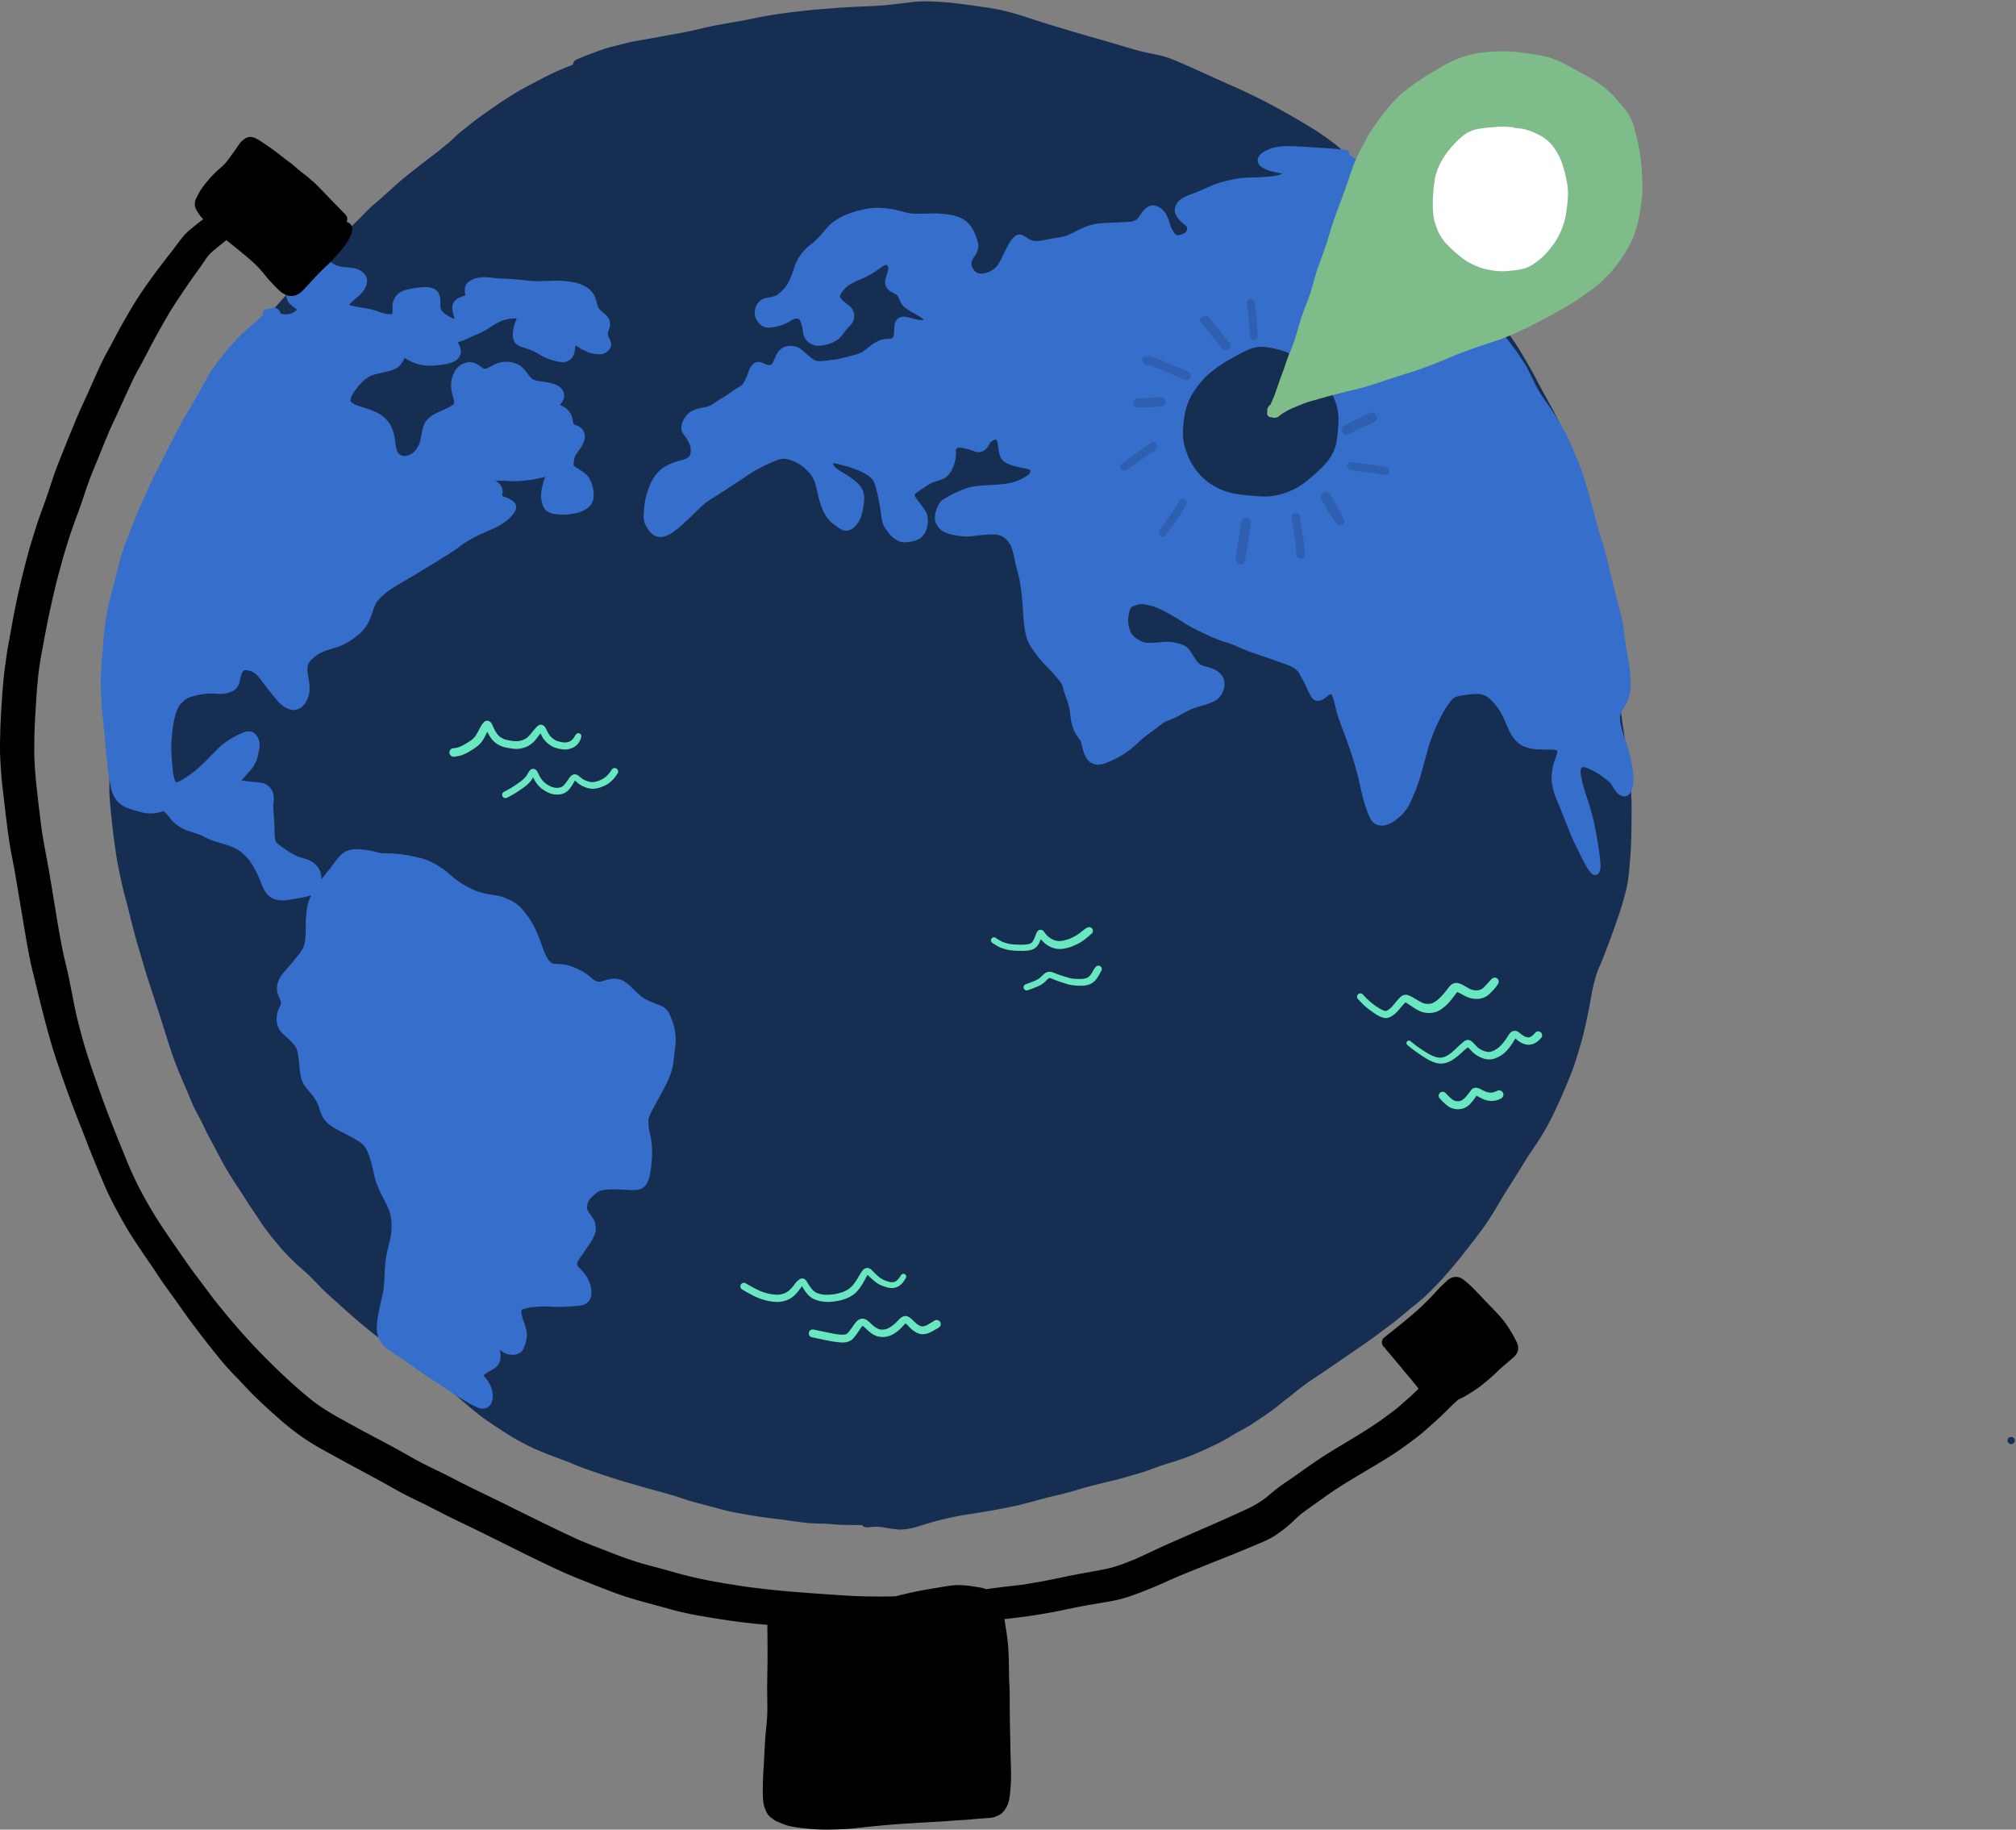 <svg width="162" height="147" xmlns="http://www.w3.org/2000/svg"><rect width="100%" height="100%" fill="#808080" stroke="none"/><g fill="none" fill-rule="evenodd"><path d="M161.321 115.737c0 .158.131.29.289.29a.292.292 0 00.289-.29.292.292 0 00-.29-.289.292.292 0 00-.288.29M74.373.108c-.137 0-.273.002-.409.008-.393.015-.788.065-1.17.114-.17.022-.34.044-.511.063l-.195.022c-.526.058-1.07.119-1.609.152-.358.022-.722.037-1.075.05-.257.011-.514.022-.772.035l-.465.025-.44.023c-.216.012-.435.03-.646.048-.11.01-.221.019-.332.027l-.252.02c-.482.036-.982.073-1.471.125a75.26 75.26 0 00-1.848.218c-.645.084-1.222.173-1.765.272-.303.055-.598.116-.926.184-.223.047-.447.09-.67.132l-.285.054c-.198.038-.396.071-.595.104l-.25.042c-.21.036-.42.075-.63.114l-.32.058c-.597.108-1.191.246-1.744.379a30.73 30.73 0 01-1.763.353l-.094.017c-.303.054-.605.11-.907.167a69.207 69.207 0 01-1.413.256c-.306.053-.623.107-.933.168-.398.079-.798.182-1.185.282l-.265.068-.082.021c-.232.059-.471.12-.703.192-.195.061-.39.132-.578.2l-.177.065c-.41.148-.85.31-1.288.5-.123.05-.24.098-.348.162a.452.452 0 00-.218.367c-.505.197-.92.369-1.306.54-.501.225-.996.48-1.457.722l-.336.176c-.37.193-.751.393-1.12.6-.328.184-.65.39-.96.587l-.287.183c-.258.162-.512.338-.757.51-.121.084-.242.168-.364.25-.32.219-.663.462-1.049.745-.262.192-.52.4-.77.6l-.247.198-.033.026-.079.061c-.169.13-.316.25-.452.368-.12.105-.236.217-.348.325l-.18.173c-.149.14-.311.27-.469.397l-.092.075c-.221.179-.442.357-.664.534l-.205.157a90.269 90.269 0 00-2.606 2.047c-.151.126-.3.26-.442.389l-.13.118-.595.531-.289.26-.2.184c-.117.105-.236.205-.356.305l-.129.108c-.14.12-.276.24-.402.357-.139.128-.272.268-.4.402l-.132.137c-.174.18-.353.357-.532.534-.21.207-.426.422-.633.64l-.175.182c-.141.147-.282.294-.421.444-.196.212-.39.424-.583.638-.461.516-.85.938-1.224 1.328-.369.384-.768.792-1.22 1.248-.225.226-.45.453-.673.68-.24.243-.476.495-.705.74-.313.333-.622.68-.92 1.014l-.236.265c-.411.46-.814.94-1.202 1.403-.306.365-.604.746-.892 1.114l-.209.267c-.394.501-.8 1.02-1.187 1.54-.352.476-.685.976-1.007 1.46l-.03.044-.642.965-.407.61c-.398.597-.726 1.093-1.03 1.56l-.2.306c-.24.365-.487.742-.718 1.12-.245.4-.562.931-.846 1.483a14.762 14.762 0 00-.701 1.542 31.887 31.887 0 00-.606 1.617c-.15.446-.289.903-.424 1.345l-.07.226c-.153.5-.294 1.012-.43 1.508l-.065.235a50.042 50.042 0 00-.428 1.633c-.137.572-.263 1.089-.386 1.58-.108.432-.2.875-.29 1.303l-.058.28a63.05 63.05 0 00-.34 1.745l-.06.317a22.817 22.817 0 00-.224 1.388c-.093.687-.155 1.259-.196 1.8l-.048.6c-.033.391-.067.797-.09 1.197-.01.187-.022.374-.035.56l-.02.312c-.008.108-.014.217-.02.325-.013.217-.026.433-.043.649a54.735 54.735 0 00-.119 1.774 45.987 45.987 0 00-.039 1.712c-.006.601-.01 1.202-.012 1.803-.002.34-.002.678-.002 1.016 0 .278.015.558.031.83l.005.091c.014.234.036.472.058.701l.022.246c.025.275.057.554.088.824l.016.136.036.322a39.604 39.604 0 00.233 1.794 19.577 19.577 0 00.22 1.336c.122.612.238 1.153.355 1.654.084.362.18.726.274 1.08a47.23 47.23 0 01.343 1.355c.057.238.12.475.183.711l.047.18c.084.32.17.64.256.96.052.19.109.38.166.57l.077.26.071.244c.145.496.29.992.44 1.485.103.337.215.677.323 1.007.054.165.109.33.162.496.158.488.318.974.477 1.461l.087.263c.126.385.249.78.367 1.16l.157.504.055.175.188.597c.077.245.16.488.243.732l.054.16c.184.541.396 1.096.649 1.695l.008.015h-.002c.19.452.383.9.576 1.348l.077.189c.177.432.36.879.574 1.303.076.152.157.302.239.451l.11.205c.125.235.25.485.382.765.175.372.372.74.563 1.096.07.129.138.257.206.387l.025.045c.253.481.515.979.78 1.464.26.473.558.933.846 1.378l.079.122c.102.16.206.318.31.476.184.281.374.572.555.862.23.366.463.72.694 1.05.113.16.222.33.327.492l.064.099c.153.235.311.463.471.677.052.07.105.137.158.205l.044.057.099.13c.096.126.195.258.3.38.107.126.212.252.317.379l.283.337c.329.388.708.78 1.228 1.269.166.157.341.31.51.46.199.174.404.355.598.542.185.18.365.368.54.551.165.173.336.353.51.523.091.089.185.175.279.261l.226.21c.17.163.358.333.575.523.128.11.253.225.378.339.079.072.157.144.237.215l.286.254c.109.095.218.191.326.288.315.284.647.558.968.824l.27.223c.44.365.842.675 1.232.946l.178.124c.224.156.449.311.67.472.309.223.616.452.914.68l.098.076c.17.132.34.265.513.394.232.173.473.339.707.499a61.191 61.191 0 00.676.46c.193.133.373.27.589.438.25.198.505.405.759.61l.457.37c.167.134.338.28.509.433.121.109.246.213.37.318l.248.21c.47.406.867.732 1.252 1.025.424.323.877.621 1.316.91l.071.047c.502.33.927.603 1.368.862.184.107.376.208.561.306l.029.014c.222.117.423.218.612.31.49.236.998.442 1.473.63.247.097.5.19.745.28a28.967 28.967 0 01.993.38l.066.028c.09.038.181.077.273.114.5.21 1.02.392 1.523.566l.058.02c.477.165.995.336 1.63.538l.21.067c.171.055.342.11.514.162.236.07.474.137.711.203l.092.026c.234.066.468.133.701.201.305.088.61.177.915.26l.36.098c.412.113.838.229 1.254.354.219.065.438.139.651.21.277.092.564.188.851.268.486.135.983.267 1.464.393l.13.035.346.093c.459.124.933.253 1.41.34l.323.059c.645.118 1.312.24 1.973.328l.07.01a29.668 29.668 0 001.13.146c.145.016.289.032.433.05l.224.035.288.044c.14.022.281.038.422.055l.184.023c.24.034.497.07.756.098.27.03.546.04.784.05.109.004.217.006.326.008.16.003.32.007.48.015.158.008.316.022.473.035.117.01.233.02.35.027.503.034 1.017.037 1.513.04h.555a.48.48 0 00.382.19l.138-.014c.2-.018.408-.037.612-.037l.11.001c.148.006.297.021.436.036.058.01.115.022.172.034l.095.019c.164.034.323.056.515.08l.087.012c.172.023.349.047.524.047.037 0 .074 0 .111-.004.276-.017.542-.053.79-.104.183-.038.365-.096.54-.152l.24-.074.21-.062c.197-.058.395-.116.592-.177.176-.055.357-.101.533-.146l.207-.053c.341-.089.684-.162 1.034-.236.313-.066.727-.15 1.15-.209l-.016.002c.495-.069.992-.153 1.457-.235l.307-.053c.401-.07.815-.142 1.222-.22a13.6 13.6 0 00.324-.067c.101-.022.202-.044.303-.064.25-.049.47-.098.671-.15.152-.04.303-.08.455-.118.244-.062.488-.124.731-.191.457-.127.867-.236 1.253-.331l.5-.12a20.808 20.808 0 001.629-.435l.427-.125c.35-.102.707-.193 1.053-.282l.338-.087c.225-.058.452-.111.68-.164.268-.062.547-.126.818-.2.472-.13.95-.265 1.423-.403.493-.142.923-.285 1.314-.438a23.405 23.405 0 011.532-.513l.146-.045a16.78 16.78 0 001.552-.555c.38-.16.882-.375 1.38-.612l.144-.07c.27-.128.548-.261.818-.401.226-.117.447-.253.662-.384.109-.067.217-.134.327-.198.118-.07.239-.134.36-.198l.155-.082c.168-.091.334-.186.5-.28l.028-.016c.279-.16.548-.343.808-.52.132-.09.264-.18.397-.267.297-.194.61-.415.96-.678.173-.131.344-.27.509-.406.112-.091.223-.182.336-.272l.012-.008c.225-.168.458-.341.676-.526.18-.153.366-.299.507-.409l.181-.134c.233-.173.473-.352.718-.516.145-.098.29-.194.437-.291.265-.177.53-.353.793-.533l.899-.616c.676-.462 1.353-.925 2.027-1.391.407-.282.88-.611 1.329-.956.193-.148.388-.293.583-.437.253-.187.515-.38.766-.58.234-.185.466-.381.69-.572.193-.162.386-.325.582-.484l.222-.177c.145-.116.296-.235.44-.358l.041-.035a9.27 9.27 0 00.264-.23c.078-.071.154-.146.23-.22l.146-.145c.682-.653 1.359-1.39 2.193-2.39.335-.403.663-.823.98-1.23l.103-.131c.35-.449.762-.983 1.165-1.544.312-.435.629-.921.967-1.486.089-.147.176-.295.263-.443.215-.364.437-.74.67-1.1.233-.36.462-.729.684-1.085l.236-.38.27-.437c.22-.36.448-.733.693-1.087.669-.967 1.172-1.79 1.583-2.593.145-.284.283-.579.416-.864.085-.182.17-.363.258-.544.086-.178.164-.363.24-.542l.061-.146.057-.131.214-.502c.153-.364.304-.736.43-1.052.154-.382.28-.772.373-1.07a45.14 45.14 0 00.555-1.89c.045-.166.084-.336.12-.501l.037-.16c.173-.752.335-1.553.494-2.45.125-.707.295-1.536.61-2.322l.073-.164c.075-.164.151-.333.218-.502l.16-.416.16-.415c.241-.619.445-1.168.624-1.681l.13-.37c.146-.413.296-.839.427-1.264.207-.67.357-1.221.471-1.733.109-.483.156-.984.2-1.47l.025-.257c.058-.597.099-1.24.124-1.963.02-.61.026-1.21.03-1.766.002-.331.004-.662.004-.993 0-.356-.015-.71-.03-1.073a31.21 31.21 0 00-.056-.9l-.016-.225c-.026-.387-.08-.778-.134-1.156l-.033-.238c-.077-.562-.164-1.132-.247-1.683l-.12-.794a23.376 23.376 0 00-.035-.231l-.042-.269-.019-.13-.022-.152-.009-.083a2.266 2.266 0 00-.023-.188 1.963 1.963 0 00-.02-.142.613.613 0 00-.013-.085l-.046-.384c-.054-.457-.111-.93-.15-1.395a72.64 72.64 0 00-.171-1.836 33.576 33.576 0 00-.268-1.866 57.21 57.21 0 00-.112-.642c-.06-.339-.122-.689-.173-1.035l-.064-.478a66.775 66.775 0 01-.19-1.77c-.014-.146-.03-.293-.048-.439l-.044-.395-.03-.309-.066-.649a22.853 22.853 0 00-.384-2.542c-.062-.325-.125-.651-.184-.978l-.006-.033a97.982 97.982 0 00-.145-.788c-.04-.214-.092-.43-.141-.638l-.042-.177c-.119-.51-.284-1.011-.443-1.497l-.09-.276a53.782 53.782 0 01-.19-.596c-.104-.333-.211-.677-.328-1.012a16.88 16.88 0 00-.682-1.637c-.29-.623-.548-1.182-.785-1.71a17.476 17.476 0 00-.39-.819 66.698 66.698 0 00-.474-.89c-.141-.262-.286-.523-.43-.784-.16-.291-.321-.583-.478-.876a80.147 80.147 0 01-.227-.428c-.183-.348-.373-.708-.573-1.054-.206-.357-.478-.827-.755-1.294a20.804 20.804 0 00-.861-1.298 40.76 40.76 0 01-.41-.598c-.186-.275-.379-.56-.577-.833a50.922 50.922 0 00-1.19-1.578 59.535 59.535 0 00-2.485-2.931c-.373-.417-.766-.828-1.146-1.226l-.192-.2c-.334-.35-.662-.718-.98-1.074l-.289-.324a83.453 83.453 0 00-2.554-2.756c-.562-.573-1-1.007-1.418-1.404a36.1 36.1 0 00-1.33-1.189c-.25-.217-.502-.432-.756-.645l-.176-.148c-.192-.162-.39-.33-.594-.485l-.025-.02c-.484-.367-.985-.747-1.51-1.07a69.428 69.428 0 00-3.327-1.929 48.997 48.997 0 00-3.46-1.678c-.708-.311-1.424-.636-2.116-.95-.427-.193-.853-.387-1.28-.578-.277-.124-.549-.241-.808-.35l-.124-.051c-.226-.095-.46-.193-.695-.275-.436-.151-.895-.243-1.34-.332l-.234-.048c-.62-.128-1.22-.3-1.673-.436-.598-.18-1.223-.366-1.855-.55l-.939-.267c-.312-.089-.624-.177-.936-.268a145.406 145.406 0 01-3.667-1.116 62.852 62.852 0 01-.491-.16 29.59 29.59 0 00-1.315-.408 26.16 26.16 0 00-.9-.23c-.22-.052-.449-.092-.67-.13l-.257-.045c-.187-.034-.38-.06-.565-.086L78.778.53c-.38-.056-.76-.11-1.14-.16l-.23-.03C76.893.275 76.36.205 75.833.17c-.47-.031-.97-.062-1.46-.062" fill="#162E51"/><path d="M25.739 20.807a.936.936 0 00-.348.065c-.285.114-.507.34-.746.602-.092.1-.176.206-.276.335l-.026.033c-.05.064-.097.124-.146.182-.123.148-.261.287-.395.42a7.107 7.107 0 00-.403.425c-.074.09-.16.196-.233.313a1.03 1.03 0 00-.066.95c.117.26.355.437.585.608l.065.05.027.02.028.022c.019.014.035.03.052.045l-.02.025a1.627 1.627 0 01-.098.094 2.429 2.429 0 01-.312.178c-.099.033-.193.058-.286.074a2.038 2.038 0 01-.358-.003 3.588 3.588 0 01-.235-.057.55.55 0 00-.154-.29.582.582 0 00-.409-.17.544.544 0 00-.32.104.392.392 0 00-.243-.009.442.442 0 00-.262.202.442.442 0 00-.048.314l-.103.09c-.117.108-.235.213-.353.318l-.195.174-.439.389-.077.068-.055.048c-.174.154-.348.308-.52.463a5.346 5.346 0 00-.39.406l-.108.12a22.487 22.487 0 00-1.502 1.818c-.158.215-.3.418-.431.62a8.736 8.736 0 00-.308.524l-.022.04-.223.398c-.151.27-.301.538-.45.809a41.99 41.99 0 01-.759 1.32l-.027.047c-.261.434-.531.882-.77 1.346-.248.482-.499.965-.75 1.446-.12.225-.235.46-.353.7l-.01.02c-.11.224-.224.456-.343.682a43.93 43.93 0 00-1.333 2.77l-.192.433c-.147.328-.329.735-.486 1.131l-.105.268c-.164.411-.327.823-.486 1.235-.156.403-.35.903-.502 1.388a24.253 24.253 0 00-.404 1.489c-.085.342-.178.688-.268 1.023l-.007.027c-.163.606-.33 1.233-.458 1.858a23.255 23.255 0 00-.418 3.274c-.014.234-.034.47-.054.7l-.004.04-.003.033c-.021.235-.048.527-.063.812a50.6 50.6 0 00-.038.768 8.81 8.81 0 00.001.631l.004.152c.01.593.035 1.127.074 1.633.023.315.057.634.09.943l.006.051c.02.182.039.362.056.543.024.242.046.484.068.726l.015.167.001.017c.02.223.04.447.062.67.012.125.022.25.032.373a17.902 17.902 0 00.084.845l.01.09.003.023.03.257c.028.28.067.568.12.878l.024.145c.04.246.075.45.117.655.078.383.23.737.439 1.022.15.206.354.384.605.528.151.086.326.148.454.193.116.042.235.076.358.11l.03.009.031.009c.061.017.122.035.182.054.176.055.386.118.603.156a2.77 2.77 0 00.747.03c.137-.01.27-.032.385-.06l.117-.032c.072-.02.143-.04.216-.055h.061l.028.008c.027.015.054.03.08.048.098.088.18.172.253.259.044.05.086.103.128.156l.019.022.036.045.071.089c.221.265.479.485.765.653.243.142.525.26.89.37.292.088.526.169.738.253.066.03.131.064.197.097l.031.016.033.016.014.007a5.299 5.299 0 001.044.418c.356.101.822.24 1.272.422.063.028.158.071.244.119.122.067.232.14.313.197.3.24.546.48.75.73.35.477.607 1.013.812 1.474.115.298.213.545.328.788.072.153.17.303.306.473.21.26.516.38.734.433.143.036.295.053.467.053.234 0 .47-.033.668-.065.166-.027.332-.057.497-.086l.056-.01.249-.045c.286-.051.581-.103.858-.21a3.99 3.99 0 00-.322.953 6.486 6.486 0 00-.08.637l-.004.057c-.01.125-.021.25-.026.373-.007.19-.01.382-.011.572-.004.339-.007.689-.044 1.031a2.572 2.572 0 01-.047.243 2.597 2.597 0 01-.1.31 2.823 2.823 0 01-.332.542c-.078.1-.158.197-.238.295l-.212.262c-.11.137-.229.27-.344.4-.083.093-.167.186-.248.282l-.047.056c-.207.245-.42.499-.547.794-.14.327-.184.64-.13.929.04.223.13.42.226.628.028.072.058.15.077.231v.09c-.01.046-.023.09-.038.134l-.043.09c-.089.184-.18.375-.218.582-.023.123-.04.239-.05.353-.013.134.002.267.02.403.042.297.186.581.416.821.112.117.235.225.354.33l.142.127c.176.16.34.33.487.508.08.11.14.207.19.306.067.206.103.423.137.634l.003.02c.026.213.05.446.074.711.027.288.054.586.122.872.037.156.087.309.155.466.079.186.208.345.334.5l.017.02c.064.08.13.157.195.235.079.095.158.19.235.285.18.242.322.471.434.7.039.109.074.22.11.33.088.281.18.572.341.821.303.469.8.734 1.24.969l.493.26.493.261c.326.174.597.342.828.514.08.069.152.141.22.221.068.095.12.174.162.25.051.096.096.195.14.292l.01.022c.051.127.11.27.156.417.066.215.119.428.158.59.03.128.059.257.087.385.056.254.114.517.19.772.126.426.313.826.479 1.161.06.121.121.24.183.359.108.208.22.423.317.641.058.136.11.26.151.386.065.192.101.385.126.532.044.403.04.84-.01 1.334a9.154 9.154 0 01-.17.775l-.053.214-.025.101c-.035.14-.071.286-.099.43-.04.212-.066.418-.096.665-.045.373-.063.754-.081 1.123-.016.342-.033.695-.071 1.04-.047.305-.12.61-.189.904-.033.14-.066.28-.097.42-.126.578-.217 1.066-.252 1.571-.01.134-.011.24-.004.335.011.157.025.31.064.456.092.345.261.643.504.886.08.08.172.153.262.222l.03.023c.111.087.234.177.375.273.128.088.26.172.39.256l.158.102c.397.258.79.534 1.17.802l.08.057.247.176c.276.196.56.399.849.585l.437.285.724.47c.175.112.347.23.52.346.211.144.43.293.651.43.17.106.34.208.512.31.13.077.259.154.387.232a4.592 4.592 0 00.694.353l.15.057c.092.032.193.049.3.049a.741.741 0 00.736-.53c.046-.15.096-.38.068-.613l-.006-.055c-.011-.093-.022-.189-.045-.28a2.364 2.364 0 00-.13-.37c-.134-.303-.334-.548-.546-.807.042-.048.095-.097.157-.15.124-.087.262-.17.435-.263l.039-.02.064-.034a2.28 2.28 0 00.307-.215 1.154 1.154 0 00.36-.782c.01-.107-.005-.231-.02-.34l-.003-.03-.031-.239c.12.096.224.177.346.242.149.079.294.128.43.146a1.777 1.777 0 00.336.015c.08-.007.156-.02.232-.038a2.57 2.57 0 00.208-.084c.058-.036.118-.081.186-.141.088-.078.143-.197.197-.322.135-.322.209-.614.23-.918.016-.222-.036-.454-.085-.654a4.173 4.173 0 00-.13-.403l-.018-.051a4.56 4.56 0 01-.203-.728 1.467 1.467 0 01-.005-.213l.015-.057a.444.444 0 01.07-.043c.26-.09.532-.132.79-.168.225-.022.493-.047.761-.06a3.44 3.44 0 01.164-.004c.14 0 .281.007.418.014l.214.01c.285.01.505.014.71.014h.032c.23 0 .466-.017.693-.033l.076-.005.09-.006c.234-.016.475-.032.71-.066.15-.022.259-.053.365-.104a.933.933 0 00.398-.378c.092-.148.11-.318.122-.48a2.125 2.125 0 00-.07-.628 2.596 2.596 0 00-.173-.464l-.024-.054a1.848 1.848 0 00-.19-.326 4.455 4.455 0 00-.509-.59 3.418 3.418 0 01-.128-.13.565.565 0 01-.02-.034 1.568 1.568 0 01-.031-.117v-.08c.01-.041.021-.08.034-.12.1-.194.229-.377.354-.554l.078-.111.228-.329c.192-.277.346-.511.485-.738.088-.144.153-.293.222-.459.143-.34.099-.701.036-.944-.053-.208-.178-.394-.311-.583l-.063-.087c-.084-.116-.164-.225-.229-.351a1.273 1.273 0 01-.036-.129 1.917 1.917 0 01.004-.228c.02-.104.048-.204.085-.306.036-.07.072-.132.11-.188a3.52 3.52 0 01.31-.326c.094-.086.192-.166.3-.254.053-.037.109-.07.17-.101.15-.053.303-.083.446-.107.205-.022.43-.033.691-.033.224 0 .454.008.657.015.122.004.244.014.366.023.126.009.251.019.377.023a3.838 3.838 0 00.368-.005c.187-.011.337-.047.486-.116a.948.948 0 00.385-.345c.204-.313.286-.704.339-1.046.044-.283.079-.59.107-.94a9 9 0 00.022-.8 6.274 6.274 0 00-.088-.885c-.021-.138-.053-.277-.084-.411l-.025-.113a6.494 6.494 0 01-.082-.46 3.156 3.156 0 01-.005-.59c.016-.08.041-.163.078-.26.158-.353.35-.697.534-1.03a39.341 39.341 0 00.55-1.017l.086-.163c.084-.16.172-.324.249-.49.066-.143.128-.289.189-.434.048-.114.095-.227.129-.342.08-.269.134-.51.168-.737.028-.193.051-.386.074-.579.013-.104.025-.21.039-.314.038-.297.064-.56.078-.806a4.268 4.268 0 00-.3-1.806 6.165 6.165 0 00-.26-.592c-.096-.184-.266-.318-.42-.425a1.471 1.471 0 00-.287-.143l-.055-.023a18.15 18.15 0 00-.507-.201l-.276-.108a3.673 3.673 0 01-.629-.362c-.225-.184-.435-.389-.64-.587-.12-.118-.242-.237-.367-.351a1.598 1.598 0 00-.1-.082l-.033-.026a11.126 11.126 0 00-.169-.13 1.44 1.44 0 00-.317-.166 1.49 1.49 0 00-.57-.106h-.002c-.111 0-.214.018-.313.036l-.07.013c-.135.023-.269.063-.398.1-.105.03-.213.062-.32.085a1.95 1.95 0 01-.22.006 1.555 1.555 0 01-.135-.038 1.962 1.962 0 01-.26-.159l-.115-.098a4.5 4.5 0 00-.576-.44 6.044 6.044 0 00-.78-.395 3.502 3.502 0 00-.823-.242 4.658 4.658 0 00-.533-.051l-.052-.002a5.96 5.96 0 01-.283-.016 1.4 1.4 0 01-.163-.045 2.124 2.124 0 01-.214-.227 4.343 4.343 0 01-.365-.677c-.081-.204-.156-.41-.231-.616-.088-.24-.178-.49-.276-.73a8.33 8.33 0 00-.36-.783 6.436 6.436 0 00-.393-.633 8.104 8.104 0 00-.518-.677 2.894 2.894 0 00-.597-.512c-.236-.16-.508-.272-.771-.38l-.03-.013a3.24 3.24 0 00-.706-.194 21.267 21.267 0 00-.251-.041c-.205-.033-.416-.067-.622-.115a5 5 0 01-.847-.254 8.592 8.592 0 01-.87-.45 7.653 7.653 0 01-.729-.501c-.127-.101-.251-.21-.371-.313l-.15-.13a5.376 5.376 0 00-.678-.496c-.406-.25-.893-.526-1.426-.669a12.071 12.071 0 00-.525-.125 23.99 23.99 0 01-.23-.051 8.487 8.487 0 00-.763-.142 12.087 12.087 0 00-1.552-.097 2.08 2.08 0 01-.197-.01c-.081-.015-.161-.035-.242-.054-.055-.014-.11-.028-.167-.04-.08-.017-.16-.037-.24-.058a7.253 7.253 0 00-.23-.055c-.238-.053-.489-.07-.71-.087l-.07-.005c-.12-.009-.243-.018-.365-.018-.039 0-.078 0-.117.003-.359.02-.662.116-.9.284a2.483 2.483 0 00-.457.445c-.222.264-.428.548-.628.822l-.023.033c-.057.07-.114.14-.174.207-.084.094-.161.196-.236.294l-.063.082.02-.022a5.54 5.54 0 00-.215.297 1.66 1.66 0 00-.026-.396 1.505 1.505 0 00-.235-.564 2.017 2.017 0 00-.27-.305c-.154-.147-.362-.269-.638-.371a3.36 3.36 0 00-.328-.099l-.015-.004c-.103-.027-.21-.055-.311-.091l-.104-.039a8.638 8.638 0 01-1.437-.9 2.404 2.404 0 01-.275-.254 1.016 1.016 0 01-.033-.058 1.67 1.67 0 01-.06-.24c-.024-.263-.032-.541-.039-.764-.004-.155-.009-.308-.017-.462a31.005 31.005 0 00-.043-.693l-.004-.042-.001-.022a7.588 7.588 0 01-.029-.585c0-.109.01-.223.018-.33.009-.112.02-.24.018-.366a1.605 1.605 0 00-.052-.36 1.13 1.13 0 00-.226-.421 1.158 1.158 0 00-.736-.42c-.189-.029-.382-.046-.57-.063l-.028-.002-.027-.003-.133-.012a13.376 13.376 0 01-.56-.065 4.288 4.288 0 01-.262-.05c.115-.127.235-.258.353-.385.219-.238.444-.483.625-.763.081-.126.139-.258.196-.394.04-.103.087-.223.12-.346.029-.116.057-.244.083-.379l.012-.066c.049-.25.099-.509.044-.761-.061-.28-.198-.524-.375-.67-.074-.06-.17-.133-.252-.146l-.043-.006-.043-.007a.507.507 0 00-.22-.008 1.336 1.336 0 00-.387.104 8.369 8.369 0 00-.752.358c-.21.115-.426.251-.657.418a4.612 4.612 0 00-.632.537l-.08.083-.066.07c-.258.266-.55.568-.84.854-.209.202-.417.393-.555.519-.14.127-.293.244-.44.358l-.013.01-.03.023-.018.015c-.316.238-.686.507-1.079.687a1.577 1.577 0 01-.195.053l-.027.003c-.027-.05-.054-.102-.08-.155a3.364 3.364 0 01-.145-.625 22.749 22.749 0 01-.142-1.915 8.23 8.23 0 01.043-.972c.02-.252.051-.537.093-.87.031-.17.066-.352.111-.544.048-.204.102-.434.183-.65.06-.137.143-.316.256-.49a3.24 3.24 0 01.368-.365c.12-.088.222-.158.335-.215a5.929 5.929 0 011.204-.293c.244-.027.445-.04.633-.04l.068.001c.1.002.2.008.3.014l.016.001.016.001c.1.006.204.012.305.012h.044c.277-.005.548-.055.78-.145.085-.032.162-.067.235-.108.076-.043.144-.108.213-.175.13-.126.199-.291.26-.45a.949.949 0 00.039-.168l.002-.015.011-.06.021-.095.014-.06c.027-.117.066-.24.118-.377.024-.05.053-.102.089-.157a.839.839 0 01.056-.055l.025-.015a.891.891 0 01.074-.02 1.357 1.357 0 01.203.003c.116.022.22.05.317.083.113.058.226.127.343.21.106.094.208.205.33.357l.027.035c.2.267.447.598.695.903.081.098.16.198.24.298.184.23.373.47.576.69.098.106.206.193.308.271.047.04.099.076.153.11.072.048.156.081.236.114l.051.02c.042.019.084.035.126.05.066.024.137.031.206.038l.03.002.045.005a.4.4 0 00.06.004c.136 0 .277-.054.41-.112.226-.102.377-.282.505-.462.115-.159.205-.367.269-.62.071-.283.087-.59.047-.912a24.247 24.247 0 00-.094-.652l-.007-.048-.038-.236a2.595 2.595 0 01-.002-.409 1.97 1.97 0 01.062-.25 1.79 1.79 0 01.128-.217c.142-.158.306-.292.49-.438l.018-.013c.078-.058.155-.114.236-.159a5.01 5.01 0 01.273-.136 7.03 7.03 0 01.723-.246l.055-.016a6.99 6.99 0 00.374-.117c.5-.175.92-.392 1.278-.662l.102-.077c.298-.222.605-.452.83-.755a3.78 3.78 0 00.348-.557c.127-.252.216-.52.303-.779.063-.19.11-.327.164-.468.061-.138.124-.253.196-.36.123-.15.236-.277.347-.389.139-.14.287-.26.4-.349.382-.28.794-.535 1.146-.748.196-.12.395-.234.594-.348l.027-.016.04-.023.047-.027c.203-.117.412-.238.615-.363.511-.315.91-.558 1.295-.785.151-.09.3-.184.448-.28l.156-.099c.093-.06.187-.116.282-.174.108-.065.214-.13.32-.197l.09-.058.025-.016c.162-.105.346-.222.52-.346.08-.057.158-.115.237-.173l.038-.029c.109-.081.219-.162.332-.24.422-.289.878-.521 1.31-.735.124-.062.255-.117.381-.17l.037-.016.223-.096c.194-.085.42-.185.646-.295.23-.111.457-.247.675-.403.14-.1.301-.221.441-.359.039-.038.076-.08.112-.12l.033-.037c.05-.055.096-.116.14-.176l.041-.055a.88.88 0 00.16-.321.618.618 0 00-.055-.445c-.06-.1-.13-.153-.218-.219a1.464 1.464 0 00-.31-.183c-.117-.053-.24-.1-.36-.145l-.014-.006-.157-.06c.028-.119.044-.233.05-.347l-.006-.068a.82.82 0 00-.166-.456.711.711 0 00-.141-.165 1.23 1.23 0 00-.252-.174l-.015-.008c.094 0 .191-.004.295-.004.142 0 .284.006.424.012l.055.002.095.005.159.006.017.001c.157.007.352.016.538.016.114 0 .219-.003.32-.01.352-.023.719-.064 1.122-.125.184-.028.368-.072.53-.111a8.24 8.24 0 01.408-.09l.016-.002.019-.002a8.75 8.75 0 00-.157.484 5.245 5.245 0 00-.164.815c-.04.32.038.654.11.91.02.071.054.143.08.2l.022.046a.765.765 0 00.147.207c.067.055.127.104.192.141.077.045.167.075.239.1l.025.007c.185.065.382.085.601.104.12.01.248.015.405.015.3-.002.604-.054.872-.1a2.45 2.45 0 00.871-.322c.134-.083.258-.184.36-.29.122-.126.21-.292.254-.481.083-.342.031-.701-.023-.976a2.714 2.714 0 00-.287-.764 1.424 1.424 0 00-.282-.33 2.41 2.41 0 00-.297-.226 9.277 9.277 0 00-.358-.227 3.286 3.286 0 01-.197-.131 1.244 1.244 0 01-.093-.088l-.009-.015a.483.483 0 01-.017-.061 1.155 1.155 0 01.002-.218c.032-.19.068-.34.114-.475.063-.123.145-.236.224-.346l.028-.039c.087-.122.196-.273.281-.427.05-.088.09-.17.127-.25a1.28 1.28 0 00.115-.412 1.25 1.25 0 00-.023-.345 1.567 1.567 0 00-.074-.187.882.882 0 00-.115-.162 1.088 1.088 0 00-.271-.217c-.054-.032-.117-.054-.178-.076l-.073-.026a1.733 1.733 0 01-.134-.075.734.734 0 01-.04-.039 3.063 3.063 0 01-.072-.34 1.499 1.499 0 00-.221-.57 1.44 1.44 0 00-.554-.481 5.873 5.873 0 01-.238-.133c.135-.16.282-.352.323-.59a.824.824 0 00-.225-.733 1.357 1.357 0 00-.44-.29c-.339-.146-.706-.204-1.052-.25l-.019-.004c-.222-.031-.473-.066-.698-.146a1.705 1.705 0 01-.139-.083 1.76 1.76 0 01-.211-.216l-.013-.017c-.144-.197-.307-.421-.495-.617a1.801 1.801 0 00-.326-.25c-.1-.063-.221-.107-.319-.143l-.042-.015a1.705 1.705 0 00-.334-.077 2.445 2.445 0 00-.342-.025c-.264 0-.518.047-.755.138-.17.064-.329.152-.483.237a7.617 7.617 0 01-.27.145c-.06.022-.109.036-.156.046h-.041a1.64 1.64 0 01-.1-.027 3.757 3.757 0 01-.297-.197l-.025-.018a1.552 1.552 0 00-.612-.273 1.16 1.16 0 00-.202-.018c-.324 0-.654.145-.93.408-.19.183-.307.428-.388.62-.03.071-.064.155-.09.246a1.802 1.802 0 00-.048.28l-.006.043c-.018.147-.02.3-.006.467.014.19.055.376.096.55.012.053.029.107.045.16l.006.02c.04.132.067.228.086.321.003.043.003.085.001.126a.99.99 0 01-.028.105 1.497 1.497 0 01-.026.044c-.014.015-.029.03-.044.043-.212.141-.45.253-.68.36l-.13.062-.207.095-.021.009c-.222.1-.466.21-.675.357a1.975 1.975 0 00-.464.446c-.11.15-.17.317-.215.46a3.823 3.823 0 00-.098.41l-.033.175c-.05.269-.1.547-.195.805a3.266 3.266 0 01-.266.437c-.075.09-.157.172-.25.252a2.31 2.31 0 01-.248.145 1.984 1.984 0 01-.29.084 1.398 1.398 0 01-.224 0 1.629 1.629 0 01-.117-.031 1.593 1.593 0 01-.188-.106 1.13 1.13 0 01-.09-.088 1.174 1.174 0 01-.086-.15 3.727 3.727 0 01-.144-.663c-.01-.063-.018-.127-.026-.19-.018-.138-.036-.274-.065-.402-.068-.298-.165-.643-.368-.95a2.62 2.62 0 00-.429-.503c-.354-.317-.798-.505-1.225-.66a6.06 6.06 0 00-.3-.099l-.028-.009a8.743 8.743 0 01-.213-.066c-.179-.06-.357-.122-.533-.187a1.437 1.437 0 01-.317-.184 1.203 1.203 0 01-.104-.097l-.006-.02c0-.035 0-.072.003-.11.015-.078.039-.16.072-.251a3.87 3.87 0 01.381-.604c.238-.296.456-.558.717-.781.174-.12.343-.22.516-.303.312-.114.647-.187.943-.252l.015-.003.04-.009.178-.04c.12-.026.206-.046.29-.072l.016-.004a2.675 2.675 0 00.45-.169c.097-.044.162-.097.226-.148l.021-.016c.181-.146.293-.345.402-.537l.09-.159.211.12a3.993 3.993 0 00.708.33c.172.063.355.094.513.119.202.032.418.047.66.047h.028c.194-.001.39-.02.576-.04.246-.024.464-.056.669-.097.206-.04.406-.107.613-.204a.964.964 0 00.398-.342c.053-.086.087-.176.114-.252l.03-.21a1.673 1.673 0 00-.024-.215 2.164 2.164 0 00-.13-.337 9.98 9.98 0 00-.054-.113l-.039-.081.056-.015c.053-.014.106-.028.158-.045.185-.058.37-.137.528-.207.118-.05.233-.105.348-.16.11-.051.218-.103.328-.152.394-.166.717-.316 1.014-.51l.042-.027c.287-.188.613-.4.958-.56.236-.091.473-.158.723-.204a4.126 4.126 0 01.581-.03c-.02.042-.038.088-.056.134l-.013.035-.018.044c-.024.063-.049.126-.072.19-.09.244-.144.545-.16.892-.004.065 0 .13.01.193a.965.965 0 00.085.324c.072.17.203.264.341.364a1.986 1.986 0 00.315.132l.178.06c.178.058.413.138.644.23.077.032.157.068.234.111.079.045.156.091.234.138l.097.058c.232.139.49.26.788.37.298.11.598.184.892.22.064.009.138.018.212.018a.918.918 0 00.41-.09.812.812 0 00.275-.212c.118-.133.201-.307.242-.503.018-.088.028-.18.038-.273l.004-.03a1.5 1.5 0 01.047-.195.69.69 0 01.02-.037l.183.124.025.016.016.011c.064.042.129.084.196.123.094.054.198.106.317.16l.047.02c.106.048.21.095.312.128.117.038.23.067.346.088a3.185 3.185 0 00.427.047c.08 0 .162-.012.225-.022a.813.813 0 00.268-.093 1.1 1.1 0 00.28-.227.642.642 0 00.158-.268l.006-.032c.023-.105.046-.214.011-.325a2.783 2.783 0 00-.163-.384l-.028-.059a1.407 1.407 0 01-.049-.174 1.387 1.387 0 01.001-.145 2.14 2.14 0 01.069-.226l.01-.033c.018-.05.035-.099.05-.15.055-.196.052-.41-.011-.604-.067-.204-.222-.368-.35-.488a2.125 2.125 0 00-.161-.136l-.011-.01a1.841 1.841 0 01-.321-.31 1.011 1.011 0 01-.068-.117 4.607 4.607 0 01-.119-.403l-.004-.015-.005-.02c-.017-.064-.034-.129-.053-.192a1.684 1.684 0 00-.444-.732 2.216 2.216 0 00-.5-.344c-.465-.248-.993-.32-1.586-.382a5.756 5.756 0 00-.587-.027c-.18 0-.364.007-.542.013h-.027l-.028.002a20.066 20.066 0 01-1.194.014 8.664 8.664 0 01-.737-.055l-.023-.003a22.296 22.296 0 00-1.586-.127l-.08-.004c-.234-.01-.486-.022-.73-.045a5.885 5.885 0 01-.222-.026l-.027-.003a5.405 5.405 0 00-.32-.032l-.174-.01-.09-.004h-.015a1.946 1.946 0 00-.074-.002c-.157 0-.311.022-.46.044l-.02.003c-.243.035-.48.133-.706.292a.81.81 0 00-.279.305.961.961 0 00-.072.456c.004.109.019.225.046.365l-.028.004-.099.03a3.325 3.325 0 00-.407.161 1.124 1.124 0 00-.125.071 9.123 9.123 0 00-.142.11.843.843 0 00-.249.528c-.015.168.012.331.042.47.013.064.03.126.047.19l.008.03c.024.086.046.167.062.249a.78.78 0 010 .051 4.521 4.521 0 01-.78-.429 2.471 2.471 0 01-.227-.231.92.92 0 01-.06-.104 1.23 1.23 0 01-.05-.195 3.665 3.665 0 01-.004-.317v-.183a1.351 1.351 0 00-.094-.506.785.785 0 00-.155-.261.948.948 0 00-.265-.202c-.18-.093-.401-.138-.674-.138-.194 0-.384.022-.547.043l-.124.016c-.476.06-.969.123-1.391.377-.292.175-.517.52-.587.901-.025.138-.019.276-.013.41l.001.025c.004.073.007.147.005.22-.01.05-.023.099-.039.148l-.02.034-.021.004a1.358 1.358 0 01-.109.005c-.061 0-.13-.004-.222-.012a2.528 2.528 0 01-.615-.164 5.825 5.825 0 00-1.246-.32l-.026-.005-.133-.023-.296-.05-.05-.01-.1-.016c-.187-.032-.361-.061-.527-.12a2.036 2.036 0 01-.086-.046c.194-.215.419-.406.6-.56.298-.253.553-.485.705-.806.167-.354.182-.664.046-.921-.166-.314-.497-.546-.908-.636a3.912 3.912 0 00-.516-.065l-.059-.005a8.3 8.3 0 01-.333-.036 3.278 3.278 0 01-.575-.131 2.324 2.324 0 01-.332-.183c-.05-.032-.1-.064-.151-.092-.297-.161-.557-.24-.794-.24M103.426 11.737c-.354 0-.715.041-1.073.123-.176.04-.345.115-.51.187-.192.084-.36.19-.538.337a.712.712 0 00-.223.37c-.037.147 0 .278.07.43l.016.024.017.023a.5.5 0 00.13.138c.06.053.127.094.21.14.102.057.202.104.306.143.155.06.323.11.498.153.128.031.26.056.386.08l.212.041a1.2 1.2 0 01.093.024l-.128.071a3.433 3.433 0 01-.564.128l-.015.003a18.964 18.964 0 01-1.72.106c-.173.005-.346.01-.52.02a6.704 6.704 0 00-.821.101c-.237.043-.477.1-.688.15a7.715 7.715 0 00-.695.194c-.366.123-.724.284-1.07.44l-.327.146-.191.08c-.152.061-.304.118-.457.174l-.202.076a3.15 3.15 0 00-.755.38c-.245.181-.407.453-.455.766a.387.387 0 000 .207.52.52 0 00.06.21c.032.083.073.163.123.239.05.083.119.161.185.236l.025.029a2.286 2.286 0 00.323.292l.044.034c.07.056.135.117.197.187l.012.021.011.057c.002.04.001.081-.003.122l-.015.058-.013.051a.869.869 0 01-.066.11.603.603 0 01-.14.116l.079-.057c-.07.04-.142.078-.222.117a2.124 2.124 0 01-.301.081l-.04.001a.79.79 0 01-.055-.002l-.039-.01-.04-.01a.64.64 0 01-.06-.037 1.048 1.048 0 01-.105-.105 2.956 2.956 0 01-.266-.468c-.041-.114-.08-.229-.117-.343-.028-.085-.056-.17-.086-.255a3.049 3.049 0 00-.137-.338 1.66 1.66 0 00-.42-.542 1.318 1.318 0 00-.338-.207 1.063 1.063 0 00-.367-.08 4.103 4.103 0 00-.186.026c-.059.02-.117.044-.174.07a1.733 1.733 0 00-.3.226c-.098.09-.182.206-.262.318l-.05.07c-.039.053-.076.107-.113.16a7.43 7.43 0 01-.115.165.902.902 0 01-.072.076c-.057.04-.107.07-.162.097-.13.05-.254.084-.375.107-.277.028-.561.039-.835.05-.155.005-.31.011-.464.02-.136.008-.272.014-.409.02-.307.012-.625.025-.936.066a3.838 3.838 0 00-.707.162 6.908 6.908 0 00-.658.267c-.164.074-.325.158-.481.24l-.04.02c-.133.07-.278.14-.472.224a4.053 4.053 0 01-.504.15c-.186.042-.377.07-.562.096l-.128.019c-.183.027-.367.066-.545.103-.165.035-.335.07-.504.098a2.739 2.739 0 01-.454.015 1.767 1.767 0 01-.287-.075 2.183 2.183 0 01-.274-.152l-.062-.04c-.102-.067-.208-.135-.32-.185a.7.7 0 00-.295-.063h-.021c-.16.004-.296.111-.41.211-.213.186-.348.44-.478.684-.144.273-.273.532-.425.842-.13.265-.26.523-.432.765-.077.09-.162.174-.26.258-.14.099-.276.18-.42.247a2.47 2.47 0 01-.452.12 2.188 2.188 0 01-.31-.004 1.036 1.036 0 01-.128-.038 1.07 1.07 0 01-.13-.075 2 2 0 01-.18-.176 1.974 1.974 0 01-.138-.234 1.51 1.51 0 01-.044-.135 4.062 4.062 0 00-.008-.078c0-.036.002-.072.006-.108.012-.072.029-.139.052-.206.055-.115.122-.226.21-.35.06-.084.112-.174.16-.275.028-.06.052-.122.072-.186l.015-.054.014-.055c.011-.066.02-.131.029-.198a.683.683 0 00-.01-.212 1.296 1.296 0 00-.039-.186 3.24 3.24 0 00-.097-.302l-.02-.058c-.043-.121-.096-.242-.147-.358l-.018-.04a2.68 2.68 0 00-.508-.739 1.254 1.254 0 00-.14-.123l-.04-.032a2.21 2.21 0 00-.272-.185c-.09-.054-.193-.092-.293-.13l-.058-.021a3.518 3.518 0 00-.595-.156c-.1-.019-.204-.03-.304-.042a6.376 6.376 0 00-.412-.044l-.129-.011a4.187 4.187 0 00-.4-.017c-.11 0-.22.003-.328.005l-.125.003-.275.007c-.195.005-.39.01-.584.01-.269 0-.491-.01-.7-.031-.224-.04-.447-.1-.664-.158a7.411 7.411 0 00-1.96-.287c-.255 0-.506.02-.746.059a8.78 8.78 0 00-1.114.265c-.756.226-1.39.554-1.884.974-.214.181-.394.403-.568.619-.064.079-.127.158-.193.235-.105.125-.22.24-.35.365-.15.146-.276.26-.4.358l-.04.03c-.095.071-.192.144-.282.222-.087.075-.167.162-.245.246l-.074.08a3.447 3.447 0 00-.522.735c-.114.214-.198.45-.279.678l-.05.143-.032.086c-.073.201-.148.409-.229.611a5.94 5.94 0 01-.143.294 3.001 3.001 0 01-.21.337 4.1 4.1 0 01-.579.578c-.069.052-.142.098-.223.142-.159.06-.333.106-.564.148-.093.018-.187.032-.28.046a.702.702 0 00-.206.08l-.045.024c-.069.033-.134.093-.192.145l-.036.032c-.088.078-.166.19-.24.343-.089.19-.114.38-.127.54-.013.158.032.353.12.522.13.25.268.416.437.522a.916.916 0 00.467.166 1.405 1.405 0 00.302-.01c.116-.01.233-.032.346-.055l.04-.008a3.528 3.528 0 00.994-.362c.043-.024.085-.051.127-.078l.037-.024c.083-.053.17-.1.264-.143a1.07 1.07 0 01.134-.038 1.207 1.207 0 01.154-.002.93.93 0 01.075.02.598.598 0 01.076.047c.012.01.024.022.035.034.026.042.05.085.07.13.054.138.098.285.137.464.023.1.038.201.053.3.013.087.026.174.044.26.027.127.094.252.157.357.11.182.27.302.412.397.065.03.131.06.198.088l.017.005c.108.034.22.069.333.074.028.002.057.002.086.002.141 0 .289-.016.453-.048.175-.035.332-.076.48-.126.145-.048.281-.117.442-.206.315-.172.529-.46.736-.737l.056-.075c.085-.102.173-.2.262-.298l.06-.064.089-.098c.056-.063.104-.129.156-.203a.828.828 0 00.085-.174l.021-.055a.714.714 0 00.034-.17 1.062 1.062 0 00-.13-.664 1.545 1.545 0 00-.105-.144 1.393 1.393 0 00-.168-.163 7.682 7.682 0 01-.397-.308 2.247 2.247 0 01-.304-.322l-.017-.028-.006-.02-.008-.026-.002-.022-.002-.021a.755.755 0 01.03-.104c.046-.1.1-.191.168-.287a3.15 3.15 0 01.404-.423c.266-.194.562-.338.842-.464l.021-.009c.341-.142.693-.289 1.017-.485.145-.088.334-.205.52-.333.055-.036.108-.075.161-.113l.076-.055c.134-.095.274-.176.43-.25l.067-.018c.02.018.039.037.056.058l-.002-.003a2.118 2.118 0 01.104.196v.062a3.6 3.6 0 01-.137.522l-.023.073-.055.172a.998.998 0 00-.048.23l-.012.09c.003.066.01.132.02.197.048.132.09.24.177.336.097.107.206.194.331.266.05.029.101.056.152.083.085.045.172.092.256.145l.046.048c.072.11.132.22.184.336l.082.19a1.307 1.307 0 00.425.494l.05.036a3.846 3.846 0 00.407.26l.042.024c.29.16.588.325.859.525.034.03.066.06.098.092l-.057.012-.087.002c-.091 0-.179-.005-.267-.014a7.374 7.374 0 01-.52-.123 9.385 9.385 0 00-.251-.064c-.04-.01-.08-.02-.12-.028l-.044-.009-.043-.008-.202-.028c-.146.004-.356.025-.509.17a.86.86 0 00-.267.559c-.01.106-.015.213-.021.32-.007.127-.014.254-.027.38a.997.997 0 01-.048.198l-.016.027-.016.025a.95.95 0 01-.034.034l-.02.01-.04.023a.684.684 0 01-.08.021c-.065.007-.13.01-.194.014l-.085.006c-.147.01-.291.032-.4.051-.119.02-.246.08-.33.121l-.02.01c-.04.02-.081.04-.122.063-.085.048-.169.098-.252.15-.13.081-.252.179-.371.274l-.126.099-.256.192c-.123.091-.257.157-.383.216-.271.1-.557.169-.833.235l-.143.035c-.114.028-.228.058-.342.089l-.148.039a4.437 4.437 0 01-.48.088l-.206.024c-.153.018-.306.037-.458.057a4.25 4.25 0 01-.558.044 2.45 2.45 0 01-.156-.004 1.744 1.744 0 01-.2-.049c-.15-.076-.287-.183-.42-.286l-.055-.043a9.456 9.456 0 01-.48-.412 1.84 1.84 0 00-.394-.295 1.37 1.37 0 00-.627-.132 1.265 1.265 0 00-.79.25c-.167.124-.27.298-.356.467-.045.09-.086.181-.125.273-.067.15-.135.306-.227.45a.705.705 0 01-.05.05.528.528 0 01-.042.024.807.807 0 01-.072.02.74.74 0 01-.109-.001 1.54 1.54 0 01-.392-.126l-.039-.016a.966.966 0 00-.387-.102.431.431 0 00-.103.012.65.65 0 00-.18.06.432.432 0 00-.151.093c-.075.076-.13.147-.196.253-.063.1-.108.215-.152.326l-.03.074c-.033.083-.064.165-.095.248l-.057.15c-.102.231-.201.413-.312.573l.034-.04c-.037.046-.077.09-.123.13-.106.074-.218.141-.326.206a5.246 5.246 0 00-.527.351c-.162.119-.33.241-.505.346l-.138.082a7.052 7.052 0 00-.447.277l-.018.012c-.207.144-.403.281-.628.385a1.92 1.92 0 01-.21.072 2.219 2.219 0 01-.285.052 2.815 2.815 0 00-.752.215l-.021.009a2.334 2.334 0 00-.246.124l-.164.127c-.175.18-.312.369-.418.576-.085.168-.178.426-.134.705.005.067.022.13.05.188.02.057.047.112.081.162a1.2 1.2 0 00.118.158l.03.037c.144.197.267.407.366.626.039.114.068.224.09.336.011.127.011.246 0 .366-.016.08-.035.146-.058.21a.66.66 0 01-.046.078l-.042.042-.02.02c-.081.057-.164.106-.26.153-.152.054-.31.097-.462.14l-.155.042a4.641 4.641 0 00-.507.177c-.457.188-.817.428-1.072.713a3.507 3.507 0 00-.632.977 6.496 6.496 0 00-.37 1.15 6.896 6.896 0 00-.095.615c-.02.173-.044.379-.056.59-.02.34.023.625.126.847.06.128.11.225.166.316.08.132.187.25.28.35.136.149.305.261.464.31.092.028.18.038.269.047l.051-.004.054-.004c.067-.008.132-.019.197-.03.227-.038.443-.158.627-.269.1-.059.193-.13.284-.2l.035-.028c.114-.086.236-.184.383-.309.19-.16.373-.333.55-.5l.19-.18c.14-.13.279-.266.417-.4l.043-.041.058-.057c.277-.267.563-.542.867-.788.175-.125.36-.24.539-.352l.223-.14.191-.121c.163-.104.325-.206.485-.312l.503-.33a644.796 644.796 0 001.132-.748c.312-.209.634-.425.969-.61a15.536 15.536 0 011.491-.705c.168-.067.33-.115.492-.148a2.261 2.261 0 01.317-.005l.018.002c.238.047.456.124.637.193a3.224 3.224 0 01.73.424c.235.195.44.4.626.626.118.167.22.348.315.553.095.276.16.566.223.847.022.099.043.197.067.295.104.439.224.813.366 1.146.067.156.142.304.229.45.106.177.243.336.35.455.101.112.228.206.35.296l.063.048c.14.104.284.2.425.291.108.07.22.104.33.136l.049.007.049.007c.073-.004.146-.011.218-.023l.057-.017.057-.018a.804.804 0 00.193-.1c.085-.05.158-.124.23-.195l.03-.03a1.84 1.84 0 00.39-.595c.093-.224.164-.47.215-.75.04-.22.072-.433.098-.652.024-.21-.008-.42-.035-.606a1.123 1.123 0 00-.104-.307 1.62 1.62 0 00-.195-.32 2.822 2.822 0 00-.52-.485 6.817 6.817 0 00-.765-.519 6.255 6.255 0 01-.619-.402c-.05-.045-.099-.093-.148-.146a1.698 1.698 0 01-.113-.2l-.009-.026-.008-.025c.043-.002.087-.003.131-.003h.034c.198.037.396.09.588.142l.05.013.035.01c.149.04.303.08.452.129.271.088.548.19.846.314.224.102.514.243.77.427.105.085.196.174.28.273.052.077.095.15.13.22.117.3.21.633.301 1.081l.005.027c.076.37.154.752.208 1.133.028.219.06.437.093.655.022.14.056.274.084.376.018.067.051.133.084.197l.022.045c.036.073.08.142.124.208l.02.03c.137.213.273.387.414.532a2.256 2.256 0 00.513.386c.05.03.1.053.156.073.058.03.122.047.188.051.08.016.165.023.258.023.174 0 .348-.027.48-.05a3.42 3.42 0 00.303-.067c.126-.035.245-.094.36-.152.093-.046.172-.119.243-.183l.04-.036c.05-.063.097-.125.145-.189a2.157 2.157 0 00.263-.798c.03-.256.015-.499-.047-.742-.023-.091-.07-.18-.114-.268l-.017-.032a1.05 1.05 0 00-.071-.117 7.451 7.451 0 00-.311-.416l-.069-.086-.023-.03c-.128-.165-.261-.336-.364-.525a.742.742 0 01-.025-.087v-.045a.492.492 0 01.014-.05.626.626 0 01.06-.061c.205-.149.425-.299.693-.47l.022-.015c.197-.126.4-.257.609-.371.13-.049.264-.09.394-.131.08-.025.16-.05.24-.077.21-.07.36-.145.487-.243.092-.071.16-.135.228-.215.062-.073.113-.156.162-.236l.014-.025c.127-.207.225-.455.31-.78a2.82 2.82 0 00.084-.728c0-.046-.005-.094-.01-.14l-.006-.058.006-.027a.179.179 0 01.01-.017 1.29 1.29 0 01.129-.123l.024-.015h.024c.104 0 .21.011.3.021.305.053.59.128.875.227l.037.014.038.014c.092.034.16.055.233.072a.66.66 0 00.151.017c.12 0 .25-.029.364-.082a.88.88 0 00.352-.303c.052-.074.096-.155.14-.232.031-.058.063-.116.098-.172a.982.982 0 01.055-.052c.078-.052.16-.1.257-.149l.085-.03-.034.002-.075.01a.607.607 0 01.127-.015l.015.006a.639.639 0 01.08.081.635.635 0 01.024.04c.048.15.075.308.096.455l.007.057c.032.246.062.478.143.71a.922.922 0 00.359.457c.192.128.429.229.747.32a8.885 8.885 0 00.752.175c.167.033.34.067.505.124l.067.039.006.03v.023a1.41 1.41 0 01-.045.157 1.129 1.129 0 01-.06.101.762.762 0 01-.075.075 4.627 4.627 0 01-.812.445 3.274 3.274 0 01-.502.163l-.06.016c-.174.045-.357.072-.534.099l-.038.005c-.334.036-.698.063-1.147.086-.385.02-.795.045-1.2.102a3.777 3.777 0 00-.502.105c-.124.035-.246.081-.364.126l-.062.024c-.212.08-.427.169-.64.266-.173.079-.341.166-.498.26l-.083.048-.134.08-.064.036-.032.017-.11.061a2.48 2.48 0 00-.185.136 1.525 1.525 0 00-.298.46l-.025.055a2.207 2.207 0 00-.186.606c-.042.276-.02.494.072.687.06.129.122.232.2.334a.657.657 0 00.174.182c.05.04.1.078.153.113.076.053.164.09.25.126l.023.01c.1.042.202.077.323.111.168.048.342.078.52.106a5.182 5.182 0 00.881.085c.16-.004.323-.024.48-.044l.177-.02c.19-.022.377-.043.566-.06l.021-.001c.238-.021.484-.043.726-.043.131 0 .25.006.364.019.148.03.272.063.39.106.092.048.178.102.265.165.102.085.193.175.278.276.036.05.073.1.106.153.045.07.086.144.13.236.103.264.172.535.244.862l.044.196c.057.26.116.53.188.794.087.315.175.654.231.992.049.293.09.592.13.88l.006.048c.053.44.082.89.11 1.325.017.258.034.515.055.772.029.338.066.699.14 1.048.045.203.088.37.139.523.025.075.056.155.098.251.058.13.13.258.233.416.197.3.386.563.578.802.156.195.332.394.554.627l.116.121c.168.176.337.353.501.534.21.23.403.468.58.692.066.09.117.17.16.255.036.109.066.221.095.33l.044.162c.042.149.096.296.149.439l.047.13c.071.198.14.392.19.588.05.187.08.374.105.548l.016.13c.02.168.04.337.065.506.025.175.072.357.152.591a2.871 2.871 0 00.465.856l.028.037c.05.067.1.135.14.21.043.13.074.265.104.396.02.092.042.185.067.277.037.132.073.24.114.341.091.223.226.498.462.656.12.08.24.13.351.171.073.027.154.04.25.04a2.027 2.027 0 00.649-.126c.215-.083.439-.18.724-.319a6.594 6.594 0 001.4-.897c.16-.135.316-.277.468-.415.205-.187.417-.38.638-.556.09-.067.182-.132.273-.196l.2-.142c.149-.107.294-.225.435-.338l.19-.153c.13-.093.237-.166.34-.232.092-.057.187-.1.303-.15l.112-.043a6.152 6.152 0 00.93-.44c.303-.167.6-.329.905-.472.25-.094.51-.17.76-.243l.27-.08c.189-.057.408-.128.616-.222.073-.034.145-.069.215-.107.207-.112.379-.285.542-.544.07-.11.115-.238.159-.362l.011-.031c.033-.093.055-.211.061-.325a1.825 1.825 0 00-.03-.406.794.794 0 00-.086-.223l-.026-.053-.051-.072a1.862 1.862 0 00-.137-.169c-.054-.061-.124-.11-.192-.159l-.062-.044a1.247 1.247 0 00-.113-.072 2.463 2.463 0 00-.566-.233l-.08-.021c-.15-.041-.304-.083-.453-.136a2.141 2.141 0 01-.21-.114 2.005 2.005 0 01-.22-.222c-.109-.15-.207-.311-.302-.466a8.06 8.06 0 00-.198-.312c-.032-.05-.067-.096-.102-.143l-.011-.015a.907.907 0 00-.237-.229c-.285-.19-.607-.265-.968-.338a3.077 3.077 0 00-.58-.055h-.03c-.143 0-.288.013-.429.025l-.083.007-.124.011a7.912 7.912 0 01-.708.043c-.11 0-.212-.005-.31-.014a2.366 2.366 0 01-.305-.078 3.657 3.657 0 01-.552-.325 2.348 2.348 0 01-.28-.283l-.022-.03-.035-.054a1.572 1.572 0 01-.042-.08 3.875 3.875 0 01-.18-.636 3.515 3.515 0 01.003-.62 3.85 3.85 0 01.128-.57c.03-.059.06-.114.093-.167.054-.034.11-.063.179-.095.195-.073.357-.123.51-.156a2.445 2.445 0 01.617.058c.11.025.22.053.329.082a4.4 4.4 0 01.53.183c.229.103.457.216.698.346.18.098.36.204.535.306l.256.15c.164.094.325.198.48.299a9.488 9.488 0 001.023.591c.678.34 1.202.581 1.7.783.275.11.559.2.776.266.205.06.413.135.637.225l.31.139c.222.1.452.205.684.292.416.157.828.296 1.212.424.382.126.767.263 1.14.396l.037.014.048.017c.344.122.7.249 1.046.383.163.074.303.153.428.241.1.082.172.15.234.221.089.131.166.273.24.41.04.073.079.146.12.217.122.211.225.437.325.655l.086.19c.061.13.127.257.195.386.025.048.051.095.081.14.058.087.138.206.24.266a.666.666 0 00.143.068c.055.009.11.016.165.023.057-.004.113-.011.169-.02.073-.022.145-.052.233-.095.063-.03.12-.075.177-.118l.033-.026c.051-.038.1-.078.15-.118l.032-.026c.085-.063.161-.11.24-.15a.126.126 0 01.016-.004l.024.021c.039.062.075.125.11.19.094.245.153.506.21.758.025.107.049.214.076.32.095.372.216.72.366 1.136.1.278.205.554.31.83l.084.223c.146.388.277.776.386 1.105.201.606.457 1.408.65 2.233.041.174.08.35.12.524.13.581.264 1.183.462 1.756l.014.04c.11.318.222.646.39.939.034.06.08.113.123.166l.033.04c.043.052.1.092.155.13l.036.026c.051.038.118.06.182.082l.042.014c.064.023.136.03.205.036l.06.006a.51.51 0 00.049.003c.062 0 .125-.011.186-.021l.055-.01c.08-.012.157-.037.233-.06a2.15 2.15 0 00.64-.356c.133-.1.26-.212.383-.32l.086-.077c.18-.156.316-.343.465-.576.158-.246.279-.52.395-.784l.041-.094c.145-.327.31-.715.44-1.109l.053-.16c.04-.121.08-.242.116-.364l.053-.185.12-.428c.11-.396.217-.793.325-1.19.089-.329.19-.702.316-1.054.135-.375.267-.717.404-1.047.312-.69.666-1.418 1.144-2.066.121-.152.219-.256.325-.347.045-.03.089-.058.137-.083.288-.097.582-.14.866-.182.176-.02.351-.04.527-.054.081-.008.166-.011.258-.011.1 0 .2.004.299.01.13.023.249.054.363.095a1.972 1.972 0 01.369.221c.265.222.49.495.678.734.13.177.25.373.372.598.116.215.214.445.31.667l.025.058c.113.27.24.56.391.839.147.268.359.518.63.742.128.107.253.183.393.243.214.09.433.144.6.18.28.061.572.067.856.073l.128.002.255.005c.231.003.47.006.704.03l.09.027c.02.01.039.023.058.035l.01.011.006.019h-.001a.505.505 0 010 .066 3.561 3.561 0 01-.177.587c-.043.12-.088.242-.124.366a4.093 4.093 0 00-.099.484l-.008.046c-.039.24-.056.474-.05.694.024.798.351 1.552.64 2.218.116.28.227.564.338.847l.252.636c.04.097.078.194.117.292.145.364.295.741.468 1.1.062.128.125.255.188.381l.13.262.11.227c.075.159.152.317.232.472l.049.093c.095.184.195.375.305.556.056.09.121.178.185.262l.046.062.03.04c.029.04.059.082.091.12.03.04.067.073.109.098a.45.45 0 00.196.05h.016a.155.155 0 00.022.002c.115 0 .22-.086.273-.171.176-.28.14-.629.113-.91l-.015-.15c-.01-.107-.02-.214-.034-.322a26.47 26.47 0 00-.147-1.015c-.045-.273-.096-.546-.146-.818l-.013-.072-.018-.1c-.047-.253-.095-.514-.153-.77a13.69 13.69 0 00-.18-.683 16.896 16.896 0 00-.362-1.196 21.06 21.06 0 01-.274-.876 8.645 8.645 0 01-.216-.97 2.055 2.055 0 01-.02-.373c.013-.051.028-.1.05-.158l.014-.021.014-.022.022-.022a.435.435 0 01.02-.013.568.568 0 01.032-.01l.095.004c.124.025.25.062.386.113.276.121.53.255.756.397.225.142.44.303.65.46l.035.025c.11.087.227.181.328.296.074.103.14.213.199.316.082.141.175.274.285.405.05.06.11.109.173.158.11.086.21.138.32.165a.507.507 0 00.458-.109.588.588 0 00.172-.18c.12-.237.19-.492.214-.781.013-.172.019-.315.019-.449 0-.14-.018-.284-.034-.423a11.22 11.22 0 00-.523-2.31l-.097-.273c-.065-.18-.132-.368-.187-.555a8.053 8.053 0 01-.222-.922 2.892 2.892 0 01-.012-.428c.018-.09.042-.174.073-.258.063-.128.135-.255.205-.377.047-.083.095-.165.14-.249.11-.205.232-.45.312-.709.15-.483.142-1.015.113-1.47a10.916 10.916 0 00-.065-.707c-.02-.164-.047-.326-.075-.488l-.047-.297c-.034-.223-.071-.445-.108-.667a40.84 40.84 0 01-.136-.85v.017-.017l-.003-.01-.002-.008-.048-.37-.028-.201-.003-.028c-.048-.375-.097-.764-.182-1.139a48.553 48.553 0 00-.41-1.618c-.056-.21-.113-.421-.166-.633l-.062-.248a130.122 130.122 0 01-.504-2.082 21.385 21.385 0 00-.29-1.134c-.085-.295-.18-.59-.273-.877l-.069-.212a12.9 12.9 0 01-.22-.798l-.085-.332c-.063-.24-.13-.481-.195-.72l-.146-.537-.032-.117c-.099-.368-.2-.747-.311-1.118a40.312 40.312 0 00-.39-1.257 16.824 16.824 0 00-.484-1.246l-.137-.328c-.107-.258-.215-.515-.326-.772-.153-.352-.329-.707-.537-1.084a20.757 20.757 0 00-1.225-1.994c-.39-.551-.792-1.122-1.1-1.742-.092-.183-.181-.366-.27-.55l-.213-.432a8.547 8.547 0 00-.25-.474 8.09 8.09 0 00-.245-.394l-.074-.115a22.838 22.838 0 00-1.824-2.415 24.277 24.277 0 01-.508-.603l-.194-.266c-.2-.271-.406-.553-.616-.823l.004.006a66.323 66.323 0 00-.295-.377l-.192-.244c-.148-.198-.292-.399-.436-.6-.129-.18-.257-.36-.39-.538-.237-.321-.498-.635-.75-.938l-.195-.234a35.153 35.153 0 01-1.262-1.769l-.242-.367a47.038 47.038 0 00-.401-.604 41.47 41.47 0 00-.49-.701l-.08-.112-.111-.158a10.71 10.71 0 00-.623-.824c-.118-.136-.239-.268-.36-.4a17.475 17.475 0 01-.486-.552c-.06-.073-.121-.146-.185-.215a6.133 6.133 0 00-.35-.344c-.264-.242-.531-.494-.818-.771-.106-.103-.21-.208-.314-.313a38.786 38.786 0 00-.172-.173l-.207-.206a33.4 33.4 0 01-.259-.257 7.9 7.9 0 00-.475-.449c-.19-.163-.387-.331-.59-.49l-.012-.009a7.974 7.974 0 00-.716-.494 9.464 9.464 0 01-.33-.212.364.364 0 00-.1-.312.39.39 0 00-.255-.106 46.04 46.04 0 00-1.312-.114 33.103 33.103 0 00-.56-.034c-.21-.011-.421-.023-.631-.039a35.728 35.728 0 00-2.08-.108H103.427z" fill="#366ECC"/><path d="M20.118 11a.571.571 0 00-.155.021.69.69 0 00-.205.075 1.59 1.59 0 00-.402.324c-.095.106-.177.227-.256.344l-.071.104c-.2.288-.42.593-.694.96a4.125 4.125 0 01-.436.498c-.06.055-.121.108-.182.162l-.039.034-.022.02a9.058 9.058 0 00-1.457 1.62c-.155.219-.278.46-.381.668-.055.113-.118.24-.146.375a.929.929 0 00.083.606c.062.126.136.25.241.399.094.133.202.265.333.405l-.212.163c-.28.218-.569.443-.842.677a4.707 4.707 0 00-.456.426c-.169.189-.325.394-.475.592l-.03.039.136-.172c-.108.138-.212.278-.317.418l-.234.312c-.173.22-.344.44-.514.66v.002a.331.331 0 01-.007.008h.001l-.003.002-.001.002-.013.017-.009.014h.001l-.16.204a48.644 48.644 0 00-1.865 2.562c-.592.885-1.136 1.84-1.6 2.664-.207.37-.419.765-.668 1.247-.109.211-.226.423-.34.628-.127.23-.258.468-.38.707-.176.347-.34.708-.498 1.058l-.137.3c-.18.395-.357.791-.533 1.188l-.08.181c-.115.258-.234.514-.353.77a34.637 34.637 0 00-.813 1.878l-.029.068c-.403.954-.79 1.933-1.166 2.88l-.073.184c-.236.597-.44 1.217-.637 1.816-.133.403-.27.82-.417 1.227l-.178.49c-.117.319-.238.65-.349.978-.153.45-.296.912-.434 1.358l-.07.228c-.332 1.07-.604 2.176-.868 3.246l-.014.06a58.502 58.502 0 00-.724 3.47l-.086.478c-.065.363-.13.727-.2 1.09-.097.51-.169 1.031-.238 1.536l-.027.196c-.165 1.2-.244 2.392-.324 3.714a48.845 48.845 0 00-.077 1.831l-.003.147c-.011.532-.023 1.082.002 1.623.03.654.068 1.234.116 1.774.035.391.082.787.128 1.17l.057.484c.129 1.138.283 2.46.486 3.74.058.371.132.747.203 1.11.043.217.085.434.125.651.105.576.202 1.154.296 1.713l.23 1.372.312 1.86.012.067c.19 1.121.385 2.28.663 3.399.1.403.199.806.297 1.21.173.709.352 1.442.54 2.16.29 1.12.606 2.308.989 3.472a105.38 105.38 0 001.237 3.524c.266.72.552 1.447.83 2.149.144.369.29.737.433 1.107.46 1.188.943 2.344 1.398 3.416.475 1.122 1.078 2.214 1.606 3.15.422.749.91 1.473 1.38 2.175l.26.387c.133.198.269.394.404.59.175.253.356.515.527.777.307.474.634.938.917 1.335l.4.556c.208.287.416.575.62.865l.02.028c.28.4.57.812.868 1.21a80.4 80.4 0 002.093 2.693 20.586 20.586 0 001.476 1.666c.283.296.566.59.845.89.84.901 1.77 1.737 2.653 2.515.962.849 1.9 1.541 2.866 2.117.334.2.681.388 1.017.572l.438.24.086.048c.505.279 1.026.567 1.543.844 1.221.651 2.205 1.187 3.096 1.688.57.32 1.08.59 1.561.828.173.085.346.17.52.253.334.161.68.328 1.014.502.53.276 1.066.548 1.591.81.323.163.655.32.975.473l.518.248c.925.447 1.86.913 2.764 1.363 1.122.558 2.283 1.135 3.434 1.684l.157.075c.532.254 1.083.516 1.636.75.496.208 1.029.425 1.678.682l.333.132c.958.38 1.948.773 2.95 1.08.67.206 1.359.392 2.025.57.413.112.826.223 1.237.34 1.133.32 2.273.516 3.54.722 1.513.245 2.746.402 3.88.495l.212.018.156.013c.008.744.017 1.628.016 2.526 0 .507-.01 1.022-.018 1.52l-.012.759c-.005.36 0 .726.006 1.08.005.372.01.758.005 1.137-.008.449-.054.904-.098 1.343-.03.29-.06.59-.078.886a65.25 65.25 0 00-.055 1.023c-.02.41-.04.832-.07 1.247a28.74 28.74 0 00-.063 2.11c0 .234.024.489.074.779.023.134.052.238.099.348l.028.066c.081.197.183.442.35.577l.042.033c.122.1.248.202.386.284.13.076.279.136.424.193l.123.05c.31.128.56.205.813.25a16.296 16.296 0 002.812.245c.114 0 .227 0 .34-.004.367-.008.763-.023 1.21-.046.377-.019.758-.063 1.127-.105l.111-.013c.73-.083 1.47-.155 2.203-.216.942-.08 1.903-.135 2.832-.188.563-.032 1.127-.064 1.69-.102l.436-.033c.197-.016.394-.032.592-.043l.178-.01c.279-.015.567-.03.85-.059l.135-.013c.278-.027.565-.055.85-.073l.105-.005c.084-.004.169-.009.253-.016l.059-.005c.179-.016.364-.031.533-.094l.335-.142c.21-.124.38-.294.506-.505.114-.149.199-.34.268-.6a4.93 4.93 0 00.118-.787l.015-.158c.006-.062.01-.123.014-.185l.009-.115c.016-.215.022-.428.027-.627.007-.289-.001-.582-.01-.865l-.006-.237c-.021-.82-.041-1.643-.057-2.464-.014-.687-.024-1.388-.03-2.145-.003-.359-.004-.717-.004-1.076 0-.224-.012-.452-.023-.672-.007-.146-.015-.292-.019-.438-.008-.279-.012-.557-.016-.835-.007-.454-.014-.924-.038-1.385a14.345 14.345 0 00-.192-1.775 40.982 40.982 0 01-.106-.701l.011.095a15.596 15.596 0 00-.04-.272h.015c.442-.052.884-.104 1.326-.16.622-.078 1.29-.18 2.105-.322.554-.097 1.114-.213 1.656-.325.586-.12 1.191-.246 1.79-.347l.298-.05c.487-.081.991-.166 1.485-.258.55-.104 1.06-.242 1.557-.421a36.727 36.727 0 002.889-1.175c.252-.112.505-.224.758-.334l.155-.068.786-.32c.617-.25 1.233-.502 1.852-.748l.321-.127a128.275 128.275 0 003.007-1.222c.387-.16.786-.325 1.168-.509.397-.19.745-.434 1.003-.625a9.75 9.75 0 00.979-.803c.22-.212.446-.43.694-.635.408-.305.824-.601 1.215-.878l.448-.32c.328-.235.667-.479 1.01-.705.844-.556 1.727-1.08 2.58-1.586l.537-.32c.946-.563 1.866-1.123 2.733-1.774l.299-.223c.356-.265.725-.538 1.065-.838l.159-.14c.352-.31.715-.63 1.065-.954.197-.183.392-.376.58-.563.21-.206.426-.42.646-.622.096-.087.19-.175.285-.264.212-.09.406-.187.59-.295.464-.27.862-.531 1.218-.799l.028-.021.025-.02-.027.015.08-.055-.057.036a14.08 14.08 0 001.216-1.051c.265-.257.552-.502.805-.719l.339-.292.076-.065c.054-.047.108-.093.16-.143.103-.095.187-.196.257-.31a.875.875 0 00.071-.685 2.045 2.045 0 00-.174-.392l-.05-.093-.02-.043c-.052-.101-.104-.203-.16-.301-.147-.255-.315-.513-.438-.702a7.322 7.322 0 00-.557-.72 9.457 9.457 0 00-.397-.432l-.016-.017a15.94 15.94 0 01-.177-.184 44.502 44.502 0 00-.38-.396l-.054-.057-.145-.15c-.216-.225-.432-.45-.647-.677l-.09-.095a8.525 8.525 0 00-.463-.467l-.024-.023a7.531 7.531 0 00-.565-.482 1.463 1.463 0 00-.21-.131.844.844 0 00-.33-.088.987.987 0 00-.776.3l-.04.038-.067.06-.06.053c-.082.075-.162.153-.243.231l-.024.024-.024.023a13.77 13.77 0 00-.542.568c-.166.181-.353.385-.546.572l-.215.21c-.173.17-.369.364-.57.545a30.44 30.44 0 01-.827.712c-.533.446-1.087.887-1.622 1.313l-.31.247c-.103.082-.15.244-.15.36a.513.513 0 00.241.433c.073.135.171.243.266.348l.046.05.152.178.087.103.18.218.026.032c.088.108.187.23.289.344.113.127.22.259.328.393l.044.054c.04.05.08.1.122.149l.177.21.055.065.27.32.07.086c.153.185.307.37.456.558l.103.13.035.045c-.349.356-.686.666-1.023.957l-.256.223c-.202.176-.41.359-.622.53l-.513.38c-.15.112-.3.224-.452.335-.412.304-.848.584-1.27.855-.62.398-1.264.784-1.885 1.158-.368.22-.735.441-1.1.666-.827.508-1.635 1.08-2.416 1.633l-.442.313c-.161.114-.325.224-.488.334a17.02 17.02 0 00-.83.584 17.99 17.99 0 00-.655.533c-.108.092-.217.183-.327.273-.21.155-.422.3-.63.429-.37.232-.755.414-1.183.61-.938.433-1.897.86-2.848 1.272-.626.27-1.251.545-1.876.82-.379.166-.758.333-1.138.498-.545.239-1.093.496-1.623.745-.384.18-.768.36-1.154.535-.647.265-1.282.517-1.95.7-.33.09-.674.154-1.006.216l-.108.02c-.428.08-.855.16-1.284.236a54.41 54.41 0 00-1.58.314c-.293.061-.585.123-.878.181-.702.14-1.451.272-2.29.404-.469.057-.938.111-1.407.164-.54.062-1.072.134-1.52.197a2.882 2.882 0 00-.296-.098 3.17 3.17 0 00-.35-.067 13.616 13.616 0 01-.127-.019c-.43-.07-.932-.144-1.441-.144h-.076c-.407.006-.82.076-1.22.143l-.179.03-.23.038c-.665.11-1.353.223-2.022.372-.365.082-.73.168-1.093.255l-.238.057h-.026l-.027.002c-.28.015-.588.022-.969.022-.196 0-.392-.002-.589-.004l-.366-.002c-1.119-.007-2.253-.085-3.35-.16l-.103-.007c-.979-.067-2.27-.158-3.578-.274a74.894 74.894 0 01-2.98-.338l-.189-.029c-1.076-.165-2.188-.336-3.27-.562a30.371 30.371 0 01-1.792-.42c-.263-.072-.524-.145-.786-.219-.273-.076-.546-.153-.82-.227-.17-.047-.342-.092-.514-.138-.354-.093-.72-.19-1.078-.296a27.603 27.603 0 01-1.668-.556c-.33-.122-.663-.252-.985-.379-.24-.094-.48-.188-.72-.28a59.53 59.53 0 01-1.657-.664c-1.937-.892-3.88-1.856-5.758-2.79l-.275-.136c-.489-.243-.98-.48-1.472-.717-.55-.266-1.12-.541-1.675-.82-.276-.138-.55-.279-.824-.42a98.713 98.713 0 00-.741-.38 70.88 70.88 0 00-.877-.43c-.227-.111-.455-.222-.68-.334-.522-.258-1.036-.55-1.533-.83-.246-.14-.493-.28-.74-.416-.549-.3-1.11-.598-1.653-.886l-.663-.353c-.779-.415-1.591-.858-2.415-1.318-.77-.43-1.418-.844-1.981-1.265-1.694-1.34-3.202-2.831-4.327-3.982-1.138-1.164-2.292-2.487-3.629-4.164a178.91 178.91 0 01-.647-.858c-.3-.4-.6-.8-.904-1.196l-.023-.03c-.39-.525-.766-1.067-1.13-1.593l-.285-.41a91.355 91.355 0 01-1.445-2.13 33.413 33.413 0 01-1.329-2.237 28.04 28.04 0 01-1.18-2.452c-.879-2.14-1.731-4.241-2.488-6.423l-.098-.284c-.358-1.032-.728-2.098-1.03-3.167a62.26 62.26 0 01-.49-1.85c-.111-.442-.2-.896-.287-1.335l-.061-.312-.12-.606a61.99 61.99 0 00-.216-1.083c-.069-.327-.147-.659-.223-.98-.06-.25-.119-.5-.174-.75-.252-1.139-.446-2.312-.633-3.446l-.105-.64c-.143-.873-.29-1.776-.443-2.664-.073-.424-.153-.847-.232-1.27-.13-.696-.264-1.415-.368-2.126-.103-.813-.236-1.88-.355-2.953-.108-.97-.224-2.099-.238-3.227a46.624 46.624 0 01.103-3.36c.058-.975.125-2.079.257-3.166.069-.498.138-.985.23-1.46.067-.346.131-.692.195-1.038l.098-.528c.198-1.061.44-2.195.74-3.466.135-.57.28-1.135.43-1.677l.118-.43c.107-.393.218-.8.342-1.196l.074-.235c.139-.444.282-.903.436-1.35.132-.383.275-.77.413-1.143l.12-.323c.152-.414.295-.84.433-1.251.105-.314.21-.628.32-.94.205-.578.444-1.156.676-1.714l.143-.345-.034.077c.17-.408.335-.822.496-1.223l.066-.164c.118-.278.235-.556.35-.836l.01-.025c.126-.291.264-.583.397-.865.092-.195.184-.39.273-.585l.206-.455.421-.927c.132-.289.267-.576.402-.863l.218-.466c.143-.306.309-.605.47-.894.076-.138.153-.276.228-.415.16-.3.318-.602.476-.903.294-.563.598-1.146.917-1.708l.204-.362c.186-.328.377-.668.572-.997.278-.47.583-.93.851-1.334.505-.761.929-1.376 1.335-1.937l.097-.133c.158-.216.32-.44.47-.666.113-.169.243-.365.38-.555.161-.188.353-.373.587-.564.276-.227.555-.452.834-.676l.08-.066.18.144.217.174.051.041.458.37c.101.086.203.17.305.253.343.28.694.568 1.017.875.195.185.384.368.558.572.15.175.309.366.514.617.194.239.41.459.6.653.27.276.576.59.945.727.115.043.236.064.361.064.233 0 .472-.076.673-.216a2.7 2.7 0 00.411-.379l.024-.025c.162-.171.321-.345.481-.519l.112-.122c.211-.229.411-.441.594-.63.19-.198.395-.385.594-.566.174-.157.334-.332.49-.502l.057-.063c.212-.23.392-.433.552-.62.175-.207.348-.44.527-.714.178-.271.293-.521.351-.765a.458.458 0 01.019-.053.632.632 0 00.018-.05c.075-.235-.041-.522-.265-.654a.565.565 0 00-.172-.066.586.586 0 00-.123-.63c-.485-.486-.969-.988-1.437-1.473l-.042-.044-.339-.353-.034-.035c-.236-.245-.476-.492-.732-.714l-.14-.124-.024-.02a10.878 10.878 0 00-.25-.214c-.144-.12-.29-.232-.443-.35-.217-.172-.44-.358-.683-.571-.182-.16-.38-.304-.572-.444l-.204-.15c-.268-.213-.6-.479-.934-.718-.247-.178-.505-.35-.754-.517l-.023-.015-.2-.136a2.884 2.884 0 00-.196-.116l-.017-.01c-.143-.08-.285-.158-.44-.183a.572.572 0 00-.155-.021" fill="#000"/><g><path d="M101.338 27.863c-.156 0-.328.021-.513.064a3.379 3.379 0 00-.733.267c-.426.207-.847.432-1.251.669-.416.242-.856.506-1.263.825-.178.14-.364.293-.583.482a2.742 2.742 0 00-.21.21l-.04.044c-.096.104-.189.21-.282.318-.174.204-.33.43-.481.65-.117.169-.262.388-.368.622-.137.301-.23.546-.294.771a6.215 6.215 0 00-.162.785c-.04.271-.07.546-.09.84-.017.236-.008.474.003.697.013.238.055.492.135.8.024.09.055.18.086.268l.032.093a5.5 5.5 0 00.505 1.093c.121.195.269.397.466.635.635.765 1.565 1.336 2.618 1.607.246.063.504.096.753.129l.102.013c.233.03.48.056.733.077l.13.01c.215.019.438.037.657.048.124.005.247.008.37.01h.059c.18 0 .372-.015.607-.05.232-.034.488-.093.762-.177.265-.08.523-.19.773-.298l.028-.011c.2-.086.388-.206.57-.323l.085-.053c.199-.127.409-.284.66-.493.45-.375.81-.702 1.133-1.028.187-.19.345-.4.524-.657.186-.266.337-.57.436-.88.078-.242.112-.5.145-.748l.004-.03.015-.11a12.667 12.667 0 00.097-1.093c.012-.303-.01-.632-.06-.953a4.244 4.244 0 00-.224-.807 5.256 5.256 0 00-.322-.69 6.355 6.355 0 00-.253-.416l-.075-.117a7.017 7.017 0 00-.787-1.05 3.31 3.31 0 00-.592-.467l-.1-.067c-.114-.076-.232-.155-.352-.226a4.128 4.128 0 00-.89-.4 2.817 2.817 0 00-.23-.055c.018-.174-.094-.338-.277-.4-.275-.095-.55-.175-.843-.248a5.871 5.871 0 00-1.134-.178 1.191 1.191 0 00-.079-.002" fill="#162E51"/><path d="M119.88 21.724l-.025-.005a4.527 4.527 0 01-.78-.175c-.591-.205-1.044-.427-1.426-.7a10.173 10.173 0 01-1.21-1.031 3.779 3.779 0 01-.65-.796c-.075-.13-.154-.264-.217-.403a6.039 6.039 0 01-.243-.637c-.175-.532-.198-1.105-.198-1.595 0-.25.01-.51.03-.773l.004-.07c.017-.223.033-.454.063-.68l.013-.099c.033-.253.067-.514.143-.759.096-.312.194-.564.308-.793a6.38 6.38 0 01.327-.59c.127-.197.272-.394.446-.603.274-.33.608-.711 1.009-1.04a2.82 2.82 0 011.463-.649c.258-.04.527-.072.8-.094l.149-.011a7.37 7.37 0 01.827-.043c.275 0 .547.015.775.029a.481.481 0 01.228.074c.208.009.426.03.648.066.217.035.412.108.619.184l.055.02c.264.098.534.224.802.376.21.118.422.275.65.48.196.178.347.392.468.58.139.214.254.413.35.607.237.48.379 1.01.497 1.511.112.478.222 1.045.194 1.627-.01.21-.028.489-.063.765l-.022.173c-.028.229-.057.464-.105.692l-.015.068a5.354 5.354 0 01-.204.734 6.464 6.464 0 01-.326.77c-.244.482-.578.906-.903 1.295-.17.201-.348.38-.546.544a6.368 6.368 0 01-.715.528c-.237.156-.545.272-.913.344-.274.054-.56.093-.85.116l-.106.009a6.475 6.475 0 01-.445.027h-.057a5.3 5.3 0 01-.85-.073zm.917-17.602c-.48.003-.967.035-1.42.07a5.352 5.352 0 00-.229.023l-.124.013a4.8 4.8 0 00-.441.063 8.465 8.465 0 00-.676.17c-.736.211-1.494.555-2.32 1.05-.459.274-.83.5-1.17.714-.181.114-.363.23-.542.35-.165.11-.323.235-.477.355l-.097.076-.024.018c-.18.135-.36.271-.538.408a4.775 4.775 0 00-.49.442c-.278.282-.555.598-.898 1.024-.292.363-.58.75-.882 1.184l-.031.045c-.129.184-.261.374-.379.57-.125.207-.242.424-.342.611-.05.095-.101.189-.153.283-.167.31-.34.63-.49.954-.21.458-.39.915-.535 1.36a59.793 59.793 0 01-.909 2.558l-.058.153-.216.573c-.06.162-.116.326-.171.49l-.062.183c-.097.281-.182.572-.265.853l-.13.432c-.12.39-.257.782-.39 1.16l-.048.136c-.059.168-.12.335-.18.502-.1.27-.201.55-.292.826-.092.279-.172.565-.25.842-.044.16-.089.319-.136.478-.069.232-.143.478-.227.72-.077.221-.163.442-.244.648-.205.515-.354.934-.471 1.32-.057.188-.112.377-.166.566-.074.258-.15.524-.234.783a15.2 15.2 0 01-.44 1.188c-.157.378-.291.77-.41 1.116-.083.245-.172.487-.261.73l-.154.422c-.065.182-.128.365-.191.548-.077.223-.154.446-.235.668-.1.233-.2.466-.302.699a1.582 1.582 0 00-.096.088.578.578 0 00-.16.5.305.305 0 00-.013.198.326.326 0 00.355.237.59.59 0 00.228.047.609.609 0 00.412-.169l.022-.019.047-.04a5.682 5.682 0 011.076-.594l.293-.12c.318-.13.646-.266.98-.364a72.252 72.252 0 012.68-.734l.185-.045 1.157-.282c.382-.091.764-.214 1.132-.333l.215-.068c.218-.07.436-.143.653-.216.217-.073.434-.146.653-.216.48-.153.96-.304 1.442-.454.498-.154.994-.337 1.413-.495a54.281 54.281 0 002.178-.882c.923-.373 1.855-.69 2.646-.951l.24-.079c.412-.135.838-.274 1.245-.444.454-.19.913-.394 1.402-.623.283-.132.564-.28.836-.42.131-.069.261-.137.392-.204.548-.278.963-.5 1.345-.716l.016-.008c.433-.246.882-.499 1.312-.77.346-.218.685-.458 1.013-.691l.236-.167c.478-.338.851-.641 1.174-.953.224-.216.394-.386.55-.551l.033-.037a2.81 2.81 0 00.158-.177l.265-.33c.073-.091.143-.186.213-.28l.07-.093.053-.071c.042-.056.084-.113.123-.171l.106-.157c.101-.148.206-.302.297-.46l.12-.21.12-.209c.038-.066.07-.135.102-.203l.031-.066.033-.07c.056-.117.111-.234.163-.353.104-.247.178-.49.237-.697l.032-.112c.053-.182.107-.37.148-.556a19.8 19.8 0 00.231-1.417l.006-.049a6.79 6.79 0 00.076-.755c.005-.254.007-.468.001-.684l-.005-.195c-.012-.43-.025-.876-.07-1.31a13.84 13.84 0 00-.2-1.424l-.023-.135a16.284 16.284 0 00-.322-1.35c-.108-.394-.269-.902-.562-1.333-.129-.19-.282-.37-.43-.542l-.048-.056-.45-.527a6.686 6.686 0 00-1.087-1.013 8.399 8.399 0 00-.582-.41c-.206-.129-.411-.25-.61-.362l-.758-.419-.486-.267-.043-.024c-.413-.228-.84-.464-1.287-.634a7.204 7.204 0 00-.62-.21c-.225-.066-.455-.108-.677-.149-.491-.09-.993-.157-1.507-.225a10.508 10.508 0 00-1.354-.097h-.056z" fill="#7EBC89"/><path d="M120.713 10.178c-.098 0-.195.002-.293.006-.178.007-.359.022-.534.037l-.149.012a10.62 10.62 0 00-.8.094 4.452 4.452 0 00-.384.076 2.803 2.803 0 00-1.079.571c-.4.33-.735.712-1.01 1.042a6.065 6.065 0 00-.445.602 6.522 6.522 0 00-.327.59c-.114.23-.212.482-.308.793-.076.246-.11.506-.143.759l-.013.1c-.03.225-.046.456-.062.679l-.006.07c-.019.263-.029.523-.029.773 0 .49.023 1.064.198 1.595.067.204.143.422.242.637.064.139.143.273.219.403.153.262.352.506.649.796.428.42.824.757 1.21 1.032.382.272.835.494 1.426.7.252.088.52.132.78.174l.024.004c.304.05.582.074.85.074h.057c.148-.002.299-.015.445-.027l.107-.009a7.49 7.49 0 00.849-.116c.368-.072.675-.188.912-.344a6.58 6.58 0 00.715-.528 4.25 4.25 0 00.547-.545c.325-.387.66-.812.903-1.294a6.442 6.442 0 00.447-1.15c.033-.117.059-.238.083-.354l.015-.068c.048-.228.077-.464.105-.692l.022-.172c.035-.277.052-.555.063-.766.029-.582-.082-1.15-.194-1.627-.118-.5-.26-1.03-.497-1.51a5.95 5.95 0 00-.35-.608 2.886 2.886 0 00-.469-.58 3.69 3.69 0 00-.649-.48 5.494 5.494 0 00-.802-.375l-.056-.021a3.237 3.237 0 00-.618-.184 5.646 5.646 0 00-.648-.066.477.477 0 00-.228-.074c-.229-.014-.5-.029-.775-.029" fill="#FFF"/></g><g><path d="M39.044 57.926c-.13.031-.217.155-.291.255-.037.05-.068.106-.1.16a5.87 5.87 0 00-.145.262c-.104.199-.205.4-.337.58a2.122 2.122 0 01-.286.277c-.113.082-.23.155-.349.228-.175.108-.353.21-.542.295a2.304 2.304 0 01-.26.085c-.12.03-.247.043-.369.06-.083.012-.165.089-.205.158a.345.345 0 00.123.47l.082.035c.061.016.122.016.183 0 .123-.019.247-.036.37-.061.146-.03.287-.096.424-.154.182-.078.352-.18.52-.283.113-.07.226-.14.334-.217a3.02 3.02 0 00.298-.242c.11-.101.202-.218.288-.34.113-.158.197-.337.282-.511.031-.065.064-.128.096-.192a2.818 2.818 0 00.251.444c.05.074.104.148.163.216.111.129.238.237.384.328.197.123.411.224.64.27a5.76 5.76 0 00.766.117c.225.021.45-.01.667-.07.32-.087.601-.25.84-.477.125-.12.23-.261.333-.4.058-.077.117-.155.174-.233l.056-.067.067.139c.061.126.133.248.221.358.078.1.16.19.253.276.053.05.117.094.177.136.07.05.14.097.214.14.07.042.149.071.224.1.046.016.094.03.142.043.058.015.117.032.177.044.19.037.385.072.58.06.154-.008.306-.048.45-.102a1.224 1.224 0 00.765-.903c.023-.106-.013-.214-.11-.27-.117-.068-.256-.023-.327.086-.07.109-.14.22-.213.326a1.21 1.21 0 01-.14.14c-.044.03-.088.057-.136.081-.089.034-.18.06-.272.076-.108.008-.212 0-.318-.013a2.917 2.917 0 01-.48-.124 2.31 2.31 0 01-.296-.185 1.718 1.718 0 01-.256-.26 3.585 3.585 0 01-.242-.437 2.828 2.828 0 00-.056-.109c-.052-.098-.13-.21-.235-.257a.362.362 0 00-.17-.038.37.37 0 00-.199.07c-.06.043-.112.096-.165.149-.122.122-.228.259-.335.393a3.058 3.058 0 01-.406.435c-.085.06-.175.113-.27.158a2.147 2.147 0 01-.426.117 2.596 2.596 0 01-.546-.026c-.203-.034-.408-.066-.601-.137a2.33 2.33 0 01-.337-.19 1.758 1.758 0 01-.18-.18 2.837 2.837 0 01-.274-.444c-.046-.094-.088-.188-.13-.283a1.87 1.87 0 00-.072-.143.467.467 0 00-.168-.182.838.838 0 00-.103-.046.277.277 0 00-.073-.01.53.53 0 00-.124.019M45.52 62.837l-.03.037.03-.037m3.627-.99a3.173 3.173 0 01-.152.229 2.632 2.632 0 01-.133.157 3.16 3.16 0 01-.215.205c-.051.04-.104.08-.16.112a3.941 3.941 0 01-.232.123c-.177.07-.354.128-.542.161a1.2 1.2 0 01-.231 0 2.528 2.528 0 01-.458-.135 2.039 2.039 0 01-.278-.162c-.061-.05-.121-.1-.184-.15-.03-.024-.06-.049-.093-.072a.544.544 0 00-.046-.033l-.023-.014c-.032-.015-.065-.028-.098-.042a.446.446 0 00-.247.008.528.528 0 00-.168.106c-.057.048-.099.115-.144.174-.033.043-.064.087-.095.131-.057.08-.11.161-.167.24a1.473 1.473 0 01-.26.278 1.16 1.16 0 01-.128.076 1.11 1.11 0 01-.189.05c-.101.01-.202.01-.303 0a1.627 1.627 0 01-.322-.09 2.96 2.96 0 01-.457-.27 2.252 2.252 0 01-.263-.262 3.194 3.194 0 01-.196-.3c-.062-.11-.106-.231-.17-.34-.028-.048-.056-.103-.096-.14a.38.38 0 00-.142-.095.285.285 0 00-.135-.016l-.067.008a.418.418 0 00-.184.127 1.471 1.471 0 00-.12.174c-.033.052-.062.107-.093.16a1.79 1.79 0 01-.09.136 3.105 3.105 0 01-.21.223c-.068.067-.146.126-.22.184-.193.141-.388.277-.589.406-.097.062-.193.125-.294.18-.156.087-.312.174-.471.255-.13.065-.166.245-.096.364.077.131.236.161.365.096a7.77 7.77 0 00.682-.38c.198-.127.395-.256.586-.395.102-.074.206-.15.301-.232a2.9 2.9 0 00.263-.253 1.984 1.984 0 00.26-.373l.045.098c.055.119.127.23.201.337a2.044 2.044 0 00.642.61c.124.08.252.148.388.206.326.14.688.169 1.034.088.097-.023.193-.069.28-.118.089-.05.168-.12.242-.19.084-.08.152-.176.217-.269.08-.112.147-.23.215-.348.032-.053.062-.108.096-.16.08.067.155.137.233.205.16.137.352.243.548.317.078.03.155.058.235.082.174.051.358.073.539.054a2.42 2.42 0 00.615-.153c.133-.051.26-.11.383-.18.12-.067.232-.156.335-.246.215-.186.393-.416.545-.656.083-.13.028-.31-.101-.387a.277.277 0 00-.14-.038.29.29 0 00-.248.14M65.138 103.443l.012.015-.012-.015m4.532-1.567c-.154.006-.278.108-.37.223-.14.177-.241.377-.36.568-.056.089-.11.179-.168.266-.054.08-.11.158-.17.236a1.874 1.874 0 01-.338.347 2.825 2.825 0 01-.47.263c-.133.05-.265.093-.402.129a3.908 3.908 0 01-.852.118 3.185 3.185 0 01-.45-.02c-.153-.025-.3-.07-.444-.126a1.262 1.262 0 01-.2-.111 1.814 1.814 0 01-.267-.274 3.944 3.944 0 01-.201-.29l-.09-.15c-.023-.039-.047-.077-.072-.115a.588.588 0 00-.191-.184c-.083-.048-.178-.043-.267-.022-.083.018-.15.08-.215.13a1.08 1.08 0 00-.132.129c-.095.103-.18.215-.265.326a2.21 2.21 0 01-.153.183c-.07.073-.142.144-.219.21a1.868 1.868 0 01-.306.186 2.314 2.314 0 01-.427.114 2.512 2.512 0 01-.557-.017 4.076 4.076 0 01-1.025-.283c-.393-.17-.763-.39-1.133-.606a.29.29 0 00-.393.103.29.29 0 00.103.393c.264.153.528.306.798.449.289.151.594.277.905.374.315.098.649.15.977.176.165.014.33-.002.493-.028.141-.023.28-.06.414-.111.285-.109.532-.289.74-.509.157-.165.286-.354.423-.535l.063-.08.002-.004c.044.076.086.153.13.226.08.134.179.26.276.382.102.128.23.239.364.332.067.047.146.08.22.112.066.028.133.054.2.078.114.04.225.073.344.093.115.018.23.026.347.036.272.022.545-.007.816-.044.287-.038.565-.11.837-.214.208-.08.402-.19.587-.316.21-.143.37-.336.52-.54.125-.169.229-.347.333-.528.1-.172.184-.353.294-.518.067.062.13.127.196.19.076.073.156.14.236.21.174.147.352.295.561.39.292.133.59.248.915.263.136.007.278-.017.406-.062.135-.045.248-.123.356-.214.17-.144.29-.34.402-.53a.227.227 0 00-.08-.307c-.11-.064-.24-.021-.307.08-.054.083-.108.166-.166.246a1.547 1.547 0 01-.19.198.949.949 0 01-.128.077c-.05.018-.101.03-.153.04a1.17 1.17 0 01-.206 0 2.37 2.37 0 01-.63-.22 1.958 1.958 0 01-.234-.145 5.382 5.382 0 01-.426-.38c-.075-.075-.147-.152-.222-.226a.517.517 0 00-.38-.167M67.128 107.18c.018.001.036.004.053.006l-.053-.007zm2.169-.643zm-.05-.024a.4.4 0 01.043.007l-.043-.007zm.124-.015l-.02.009a.23.23 0 01.02-.009zm3.418-.16a.76.76 0 01.022.017l-.022-.017zm-.028-.01zm.014-.009l.015.007-.016-.006v-.001zm-.076-.017a1.812 1.812 0 000 0zm.077-.565a.918.918 0 00-.17.023l-.118.05a.541.541 0 00-.075.052 2.166 2.166 0 00-.233.211c-.055.057-.107.118-.164.173-.101.099-.21.19-.321.278-.114.08-.23.15-.354.212a1.716 1.716 0 01-.294.084 1.572 1.572 0 01-.28 0 1.308 1.308 0 01-.215-.062 2.08 2.08 0 01-.302-.183 8.312 8.312 0 01-.337-.301 2.24 2.24 0 00-.294-.24c-.05-.032-.114-.05-.17-.067a.591.591 0 00-.176-.018c-.145.002-.267.079-.376.165a1.338 1.338 0 00-.228.256c-.05.069-.1.138-.147.21-.083.121-.173.24-.262.357a1.61 1.61 0 01-.193.214.943.943 0 01-.071.042.968.968 0 01-.124.033 2.485 2.485 0 01-.576-.024l-.011-.002.042.006-.048-.007-.036-.004.033.004-.163-.022-.053-.007a99.25 99.25 0 01-1.667-.344c-.169-.035-.342.048-.39.221-.043.159.053.354.222.39l1.15.243c.161.033.323.062.484.092.158.03.319.044.477.065.081.01.164.013.245.02.18.014.368-.002.541-.047a.977.977 0 00.44-.275c.073-.075.135-.16.198-.243.081-.11.16-.221.236-.334.073-.105.14-.214.214-.317.034-.04.068-.08.106-.115a.688.688 0 01.061.036c.198.165.371.358.58.512.073.053.147.104.225.15.179.104.379.166.584.188.296.033.598-.02.867-.148.108-.05.213-.106.31-.175a4.77 4.77 0 00.331-.261c.089-.077.17-.158.25-.245.079-.088.156-.178.245-.258a.255.255 0 01.006.004c.137.114.254.249.38.375.189.19.42.347.67.441.114.043.247.053.367.051.074 0 .15-.016.223-.03a.78.78 0 00.144-.04c.11-.04.22-.086.324-.142.186-.1.368-.21.55-.316a.332.332 0 00.119-.45.333.333 0 00-.451-.118c-.227.133-.443.283-.68.4-.074.028-.148.05-.227.066a.977.977 0 01-.116.001.992.992 0 01-.139-.037 2.233 2.233 0 01-.273-.166c-.114-.095-.217-.199-.324-.3a2.309 2.309 0 00-.183-.16 1.19 1.19 0 00-.148-.101.51.51 0 00-.226-.066h-.01zM111.429 81.22a.419.419 0 01-.05.006l.05-.006zm.038-.027a.459.459 0 01-.021.009l.02-.009zm3.375-.537a1.291 1.291 0 01-.025.004l.025-.004zm-4.617-.068l.015.012-.015-.012zm2.705-.051l-.02.008a.211.211 0 01.02-.008zm.073-.015l-.044.006a.219.219 0 01.044-.006zm4.097-.822zm.057-.039l-.03.012a.318.318 0 01.03-.012zm2.727-1.02a1.623 1.623 0 00-.18.179c-.047.054-.091.108-.138.16-.143.157-.286.316-.448.453-.042.028-.085.05-.13.07a1.39 1.39 0 01-.24.065 1.716 1.716 0 01-.275-.006 1.837 1.837 0 01-.287-.075c-.19-.09-.37-.2-.552-.303a1.614 1.614 0 00-.458-.194.673.673 0 00-.606.171c-.05.047-.093.096-.137.15-.146.179-.282.367-.433.541a4.65 4.65 0 01-.507.505 2.354 2.354 0 01-.365.233 1.343 1.343 0 01-.237.059c-.11.009-.217.008-.326-.001a1.476 1.476 0 01-.246-.068c-.11-.05-.214-.112-.32-.17-.11-.063-.22-.128-.328-.192-.09-.053-.182-.107-.274-.156-.08-.042-.163-.074-.247-.108a.59.59 0 00-.516.07c-.126.082-.222.209-.323.319a6.947 6.947 0 00-.246.29c-.066.08-.132.159-.202.235a2.32 2.32 0 01-.238.22 1.674 1.674 0 01-.208.125.599.599 0 01-.051.014h-.027a1.258 1.258 0 01-.218-.063c-.311-.143-.593-.346-.865-.552a7.016 7.016 0 01-.751-.72c-.1-.107-.28-.101-.382 0a.274.274 0 000 .38c.205.22.414.435.64.632.119.103.246.197.373.29.132.097.265.192.403.281.12.078.244.147.375.205.148.066.294.105.456.117.045-.004.09-.01.135-.016a.48.48 0 00.115-.034c.08-.029.154-.069.227-.112.084-.05.159-.113.236-.173.163-.127.294-.29.424-.449.072-.086.144-.172.22-.254.071-.076.14-.153.217-.221.124.064.235.143.351.22.13.084.257.172.388.255.228.145.462.27.728.33.207.046.425.056.636.033a1.465 1.465 0 00.669-.229c.15-.087.285-.2.419-.309.125-.102.236-.225.345-.344.12-.132.228-.278.336-.42.082-.109.164-.217.243-.326l.035-.041a.988.988 0 01.082.027c.15.067.291.153.436.23.09.047.18.092.274.133.28.12.587.18.892.158a1.53 1.53 0 00.4-.084c.06-.02.118-.048.176-.074a.954.954 0 00.21-.133c.141-.112.265-.244.391-.375.163-.17.313-.356.437-.556a.325.325 0 00-.28-.487.338.338 0 00-.228.095zM121.809 83.469l.021.016-.021-.016m.017-.099l-.02.009a.176.176 0 01.02-.009m-.225-.533a.547.547 0 00-.2.109c-.064.053-.112.123-.159.191-.057.084-.11.172-.165.257-.057.086-.117.17-.178.253a3.64 3.64 0 01-.509.546 2.73 2.73 0 01-.395.24c-.09.034-.18.061-.276.079-.066.005-.13.005-.197-.001a1.875 1.875 0 01-.322-.085 2.429 2.429 0 01-.398-.222c-.153-.13-.284-.286-.425-.428a1.383 1.383 0 00-.178-.148.307.307 0 00-.065-.033.28.28 0 00-.144-.039.244.244 0 00-.118.005.552.552 0 00-.15.056c-.026.013-.053.037-.077.054a2.301 2.301 0 00-.102.08c-.038.031-.073.066-.11.099-.074.067-.15.13-.222.199-.068.064-.134.132-.203.196a7.192 7.192 0 01-.41.359c-.139.104-.281.198-.437.275-.1.04-.202.072-.308.091a1.402 1.402 0 01-.275 0 1.527 1.527 0 01-.324-.087 27.728 27.728 0 01-.132-.051c-.093-.044-.186-.087-.275-.138a7.683 7.683 0 01-.325-.192c-.213-.135-.42-.275-.629-.416-.179-.138-.358-.275-.53-.423-.082-.071-.201-.081-.283 0-.072.073-.082.212 0 .283.246.212.503.413.77.598.237.164.475.328.722.478.112.068.226.137.346.191.077.035.153.072.231.103.188.076.38.123.582.136.206.014.41-.035.603-.1.141-.05.274-.127.4-.206a4.71 4.71 0 00.62-.48c.1-.088.196-.18.295-.27.084-.074.174-.143.26-.214l.048-.033c.083.073.157.155.235.234.05.05.098.102.148.151.093.094.2.17.31.243.155.101.323.181.495.246.289.108.616.129.912.041a2.351 2.351 0 001.076-.713c.105-.116.198-.244.29-.369.067-.089.128-.183.185-.277.053-.088.102-.18.157-.268a.686.686 0 01.024.017l.194.155c.213.166.47.294.74.326.26.032.533-.053.746-.2.134-.093.251-.209.36-.33a.327.327 0 00.092-.223.318.318 0 00-.092-.223c-.118-.116-.33-.126-.446 0-.083.092-.167.185-.261.266a1.06 1.06 0 01-.134.08.992.992 0 01-.144.038.831.831 0 01-.106 0 1.467 1.467 0 01-.192-.059 1.573 1.573 0 01-.267-.16c-.085-.067-.169-.136-.256-.2a.547.547 0 00-.149-.077.7.7 0 00-.172-.024.338.338 0 00-.101.014M118.657 88.032l.016.007-.016-.007zm-.561-.287l-.017.022.017-.022zm.153-.203c-.042.045-.077.1-.114.15l-.087.115c-.145.186-.29.37-.47.524-.054.037-.108.07-.166.098-.05.018-.099.033-.15.043a1.483 1.483 0 01-.229 0 1.169 1.169 0 01-.182-.049 1.412 1.412 0 01-.19-.12 4.907 4.907 0 01-.506-.49c-.119-.127-.333-.12-.453 0a.323.323 0 000 .452c.148.158.297.313.461.454.094.081.195.156.3.223.098.063.216.103.327.135a1.497 1.497 0 00.72.002c.12-.029.24-.09.345-.154.087-.053.17-.122.245-.194.213-.207.38-.455.553-.697.087.045.17.097.258.14.096.049.192.098.29.14a1.611 1.611 0 00.955.114c.169-.027.331-.106.483-.18a.348.348 0 000-.598c-.071-.042-.186-.07-.267-.036l-.242.105c-.079.028-.156.05-.237.066a1.391 1.391 0 01-.219-.002 1.788 1.788 0 01-.294-.08 8.261 8.261 0 01-.41-.198.976.976 0 00-.329-.107.45.45 0 00-.392.144zM87.366 74.53a2.146 2.146 0 00-.204.12c-.064.043-.124.096-.185.144l-.224.18c-.111.08-.223.162-.343.226-.133.07-.266.136-.402.2-.11.042-.22.082-.334.115a3.97 3.97 0 01-.353.082 1.93 1.93 0 01-.358.003 1.658 1.658 0 01-.308-.086 1.989 1.989 0 01-.345-.2 2.163 2.163 0 01-.282-.278 6.797 6.797 0 01-.098-.132c-.021-.028-.042-.06-.065-.085a.399.399 0 00-.102-.08.254.254 0 00-.16-.035.272.272 0 00-.136.037.484.484 0 00-.08.065c-.084.082-.12.211-.162.319-.02.052-.042.104-.063.155a2.462 2.462 0 01-.21.411.78.78 0 01-.064.064.82.82 0 01-.095.055c-.094.033-.19.054-.288.07a4.47 4.47 0 01-.577.02c-.212-.006-.426-.01-.637-.034a3.27 3.27 0 01-.707-.18 4.33 4.33 0 01-.587-.345c-.11-.074-.27-.021-.335.088-.07.12-.022.26.088.334.213.143.434.283.672.38a3.3 3.3 0 00.729.196c.274.046.554.05.83.058.269.009.538-.003.802-.057a.963.963 0 00.59-.362c.076-.104.133-.218.188-.334l.083-.184c.073.093.153.179.238.261a2.005 2.005 0 00.783.455c.111.035.226.049.341.063.209.026.423-.005.628-.048a3.58 3.58 0 00.188-.046c.075-.021.152-.04.225-.067.167-.066.33-.137.492-.213.138-.064.266-.143.395-.222.06-.036.115-.08.173-.12.078-.055.153-.116.226-.176.135-.112.263-.232.4-.341a.304.304 0 00.048-.367.294.294 0 00-.26-.147.34.34 0 00-.155.038M86.226 78.634l.036.005a1.499 1.499 0 01-.036-.005m1.842-.968c-.098.11-.175.231-.248.36a3.33 3.33 0 01-.182.295c-.05.06-.103.116-.162.166-.047.033-.094.06-.145.085a1.455 1.455 0 01-.262.068c-.13.014-.258.016-.388.015a4.58 4.58 0 01-.47-.024c-.271-.042-.533-.129-.794-.209a7.825 7.825 0 01-.58-.204c-.084-.034-.168-.067-.253-.097a.66.66 0 00-.597.063c-.094.065-.176.148-.26.227-.069.065-.137.13-.21.191-.148.105-.31.178-.476.249-.2.077-.402.15-.605.224a.27.27 0 00-.153.117.258.258 0 00-.025.197c.034.126.183.225.314.178.31-.112.62-.221.919-.36.178-.084.342-.194.485-.328.097-.092.188-.193.29-.28a.489.489 0 01.035-.021l.004-.002h.044c.078.017.152.046.227.074.2.085.403.168.611.235a63.272 63.272 0 00.573.182c.173.055.352.081.532.103.185.022.377.028.565.03.313.001.638-.047.905-.219.223-.143.385-.359.517-.584.077-.131.14-.27.221-.398a.275.275 0 00-.244-.413c-.07 0-.14.025-.188.08" fill="#68E7C0"/><path d="M100.431 24.044c-.116.032-.226.154-.214.281.01.111.017.222.029.333l.029.272c.018.198.037.396.051.594l.108 1.483a.343.343 0 00.095.229c.061.06.144.094.23.094.166 0 .336-.147.323-.323l-.109-1.483c-.014-.198-.034-.396-.053-.594a9.353 9.353 0 00-.045-.357 1.01 1.01 0 00-.114-.395.297.297 0 00-.33-.134M96.68 25.412a.339.339 0 00-.203.498c.041.07.096.108.164.14h.002c.029.028.055.058.08.09.492.645.997 1.277 1.503 1.91.06.074.178.11.269.11a.38.38 0 00.38-.378c0-.109-.046-.186-.112-.268-.327-.408-.655-.817-.977-1.229l.06.077c-.113-.145-.224-.29-.334-.436-.066-.088-.13-.177-.2-.262a2.138 2.138 0 00-.09-.107c-.044-.047-.102-.083-.156-.117a.407.407 0 00-.219-.06c-.06 0-.118.011-.167.032M91.955 28.657a.337.337 0 00-.168.292c0 .122.065.23.168.293.079.048.16.058.247.076.053.01.104.023.155.039.063.02.127.038.189.06.146.054.291.108.436.165.284.113.567.232.849.35.436.188.873.374 1.31.561l.085.036a.358.358 0 00.402-.164.36.36 0 00.037-.274c-.022-.08-.084-.179-.164-.213-.598-.257-1.196-.514-1.795-.767-.231-.098-.464-.192-.696-.286a5.054 5.054 0 00-.308-.114c-.072-.024-.144-.05-.217-.07a1.499 1.499 0 00-.291-.046.497.497 0 00-.239.062M93.265 31.904a42.52 42.52 0 01-1.824.11.368.368 0 00-.362.362c0 .204.165.353.362.362.32.015.641-.004.962-.02.287-.014.574-.038.862-.063a.398.398 0 00.265-.11.376.376 0 00-.265-.64M92.505 35.548l-1.177.835c-.377.27-.758.535-1.127.816-.07.053-.125.104-.15.194a.33.33 0 00.033.25c.085.147.298.217.446.118.378-.252.748-.518 1.119-.78l1.199-.847a.364.364 0 00.156-.203.344.344 0 00-.034-.261.343.343 0 00-.465-.122M94.765 40.236c-.115.21-.237.418-.37.617a40.122 40.122 0 01-.843 1.211c-.153.213-.32.421-.41.67-.045.124.029.273.137.336.11.064.275.053.362-.046.172-.198.326-.412.481-.623.141-.19.272-.39.405-.585.139-.204.275-.409.41-.614a9.36 9.36 0 00.385-.641.326.326 0 00-.115-.441.322.322 0 00-.162-.043.317.317 0 00-.28.159M99.942 41.657c-.08.047-.166.141-.182.237-.082.527-.164 1.055-.25 1.582-.037.231-.075.462-.111.694-.043.277-.089.553-.09.834 0 .157.11.3.26.342.183.05.39-.06.437-.248.116-.466.192-.938.27-1.412.086-.526.166-1.054.248-1.582.017-.11.018-.205-.04-.305a.398.398 0 00-.542-.142M104.536 42.007v.003c0-.011-.002-.022-.004-.033l.004.03zm.001.006l.001.007.005.035-.006-.045v.003zm.01.063l-.004-.021a.892.892 0 01.003.021zm.122.834l.005.029-.005-.029zm-.787-1.59c-.057.053-.112.145-.1.222l.225 1.563c.069.487.145.976.182 1.466a.33.33 0 00.339.309c.185 0 .337-.141.338-.31.002-.296-.046-.59-.084-.884-.031-.244-.07-.489-.106-.733a549.521 549.521 0 00-.135-.913v-.001l.001.007-.002-.012-.002-.014v-.003-.004l-.001-.004v.006a.435.435 0 00-.002-.015V42l-.002-.015-.065-.444-.012-.083a.307.307 0 00-.089-.138.363.363 0 00-.242-.092.363.363 0 00-.243.092zM106.34 39.59a.417.417 0 00-.148.564c.197.34.39.684.594 1.02.09.149.179.296.277.44.12.176.25.344.388.507.096.112.28.122.4.052a.33.33 0 00.118-.118c.04-.069.064-.177.033-.254a8.209 8.209 0 00-.247-.551 13.653 13.653 0 00-.262-.489c-.193-.343-.392-.682-.588-1.023a.414.414 0 00-.564-.148M108.416 37.16a.325.325 0 00-.117.445c.038.066.116.14.194.15l1.434.204c.445.063.892.12 1.336.192.085.014.16.014.237-.03a.31.31 0 00.141-.184.31.31 0 00-.214-.379c-.425-.116-.868-.165-1.303-.226-.486-.07-.971-.136-1.457-.205l-.087-.011a.323.323 0 00-.164.044M110.161 33.17c-.744.292-1.45.671-2.16 1.036-.187.097-.24.355-.138.528.11.19.341.235.528.14.54-.277 1.08-.549 1.635-.795.116-.047.231-.094.348-.137a.427.427 0 00.24-.184.402.402 0 00-.354-.606.27.27 0 00-.099.017" fill="#2E5FB0"/></g></g></svg>